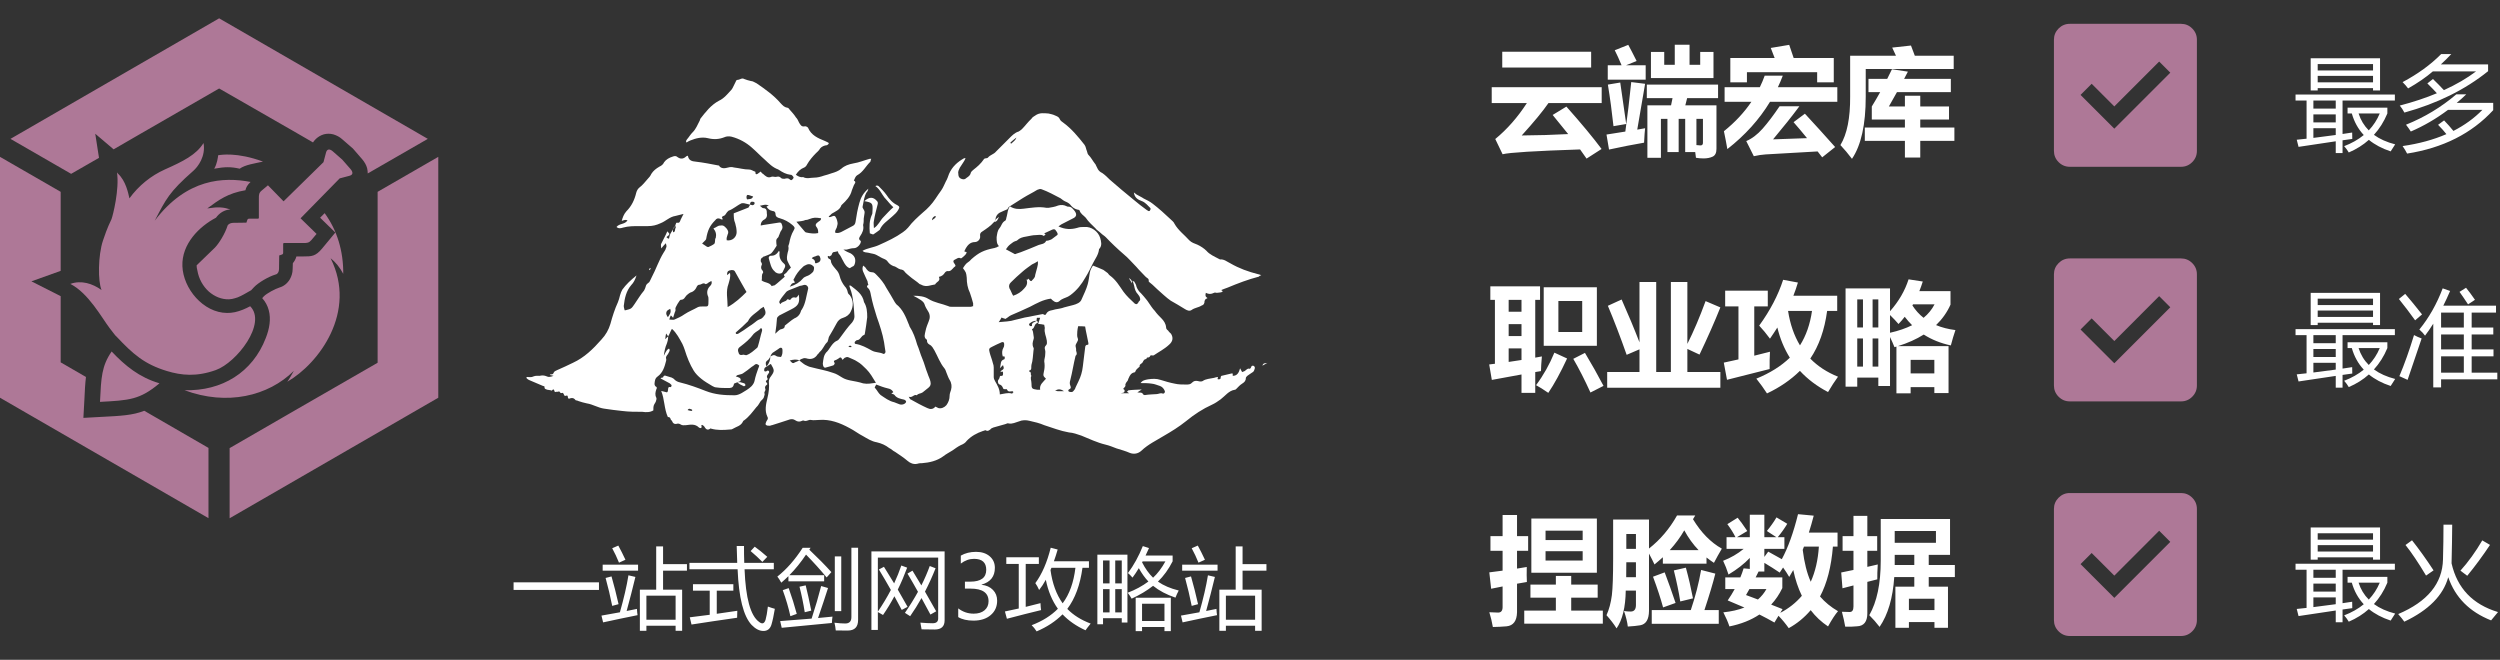 <svg width="341" height="90" viewBox="0 0 341 90" fill="none" xmlns="http://www.w3.org/2000/svg">
<rect x="0" y="0" width="341" height="90" fill="#333333" stroke="none"/>
<path fill-rule="evenodd" clip-rule="evenodd" d="M29.891 2.5L58.353 18.941L50.16 23.658C50.16 23.416 50.133 23.2 50.079 22.957C49.971 22.526 49.728 22.095 49.378 21.691L48.138 20.262L46.71 19.022C46.332 18.672 45.901 18.456 45.443 18.322C45.012 18.214 44.607 18.214 44.176 18.322C43.718 18.456 43.314 18.699 42.963 19.076C42.855 19.184 42.775 19.319 42.694 19.427L40.645 18.241L29.891 12.068L19.083 18.294L15.498 20.37L12.991 18.241L13.504 21.529L9.703 23.712L1.429 18.941L29.891 2.5ZM59.782 21.394V54.25L31.32 70.691V61.123L40.699 55.706L51.507 49.479V37V26.165L59.782 21.394ZM28.462 70.691L0 54.25V21.394L8.275 26.165V36.946L4.286 38.375L8.275 40.396V49.425L11.725 51.42C11.617 52.309 11.563 53.307 11.509 54.547L11.374 56.999L13.827 56.864C16.468 56.73 18.113 56.649 19.676 56.029L28.436 61.096V70.691H28.462Z" fill="#AE7897"/>
<path fill-rule="evenodd" clip-rule="evenodd" d="M32.694 23.011C33.422 22.472 34.797 22.284 35.875 22.041C32.29 20.72 30.08 21.125 29.757 21.178C29.73 21.421 29.622 22.337 29.218 23.011C30.673 22.742 31.535 22.742 32.694 23.011ZM15.957 23.523C16.307 25.788 15.391 29.453 15.202 29.911C15.013 30.369 14.717 30.801 14.043 32.822C13.369 34.844 13.342 38.401 13.854 39.56C12.614 38.671 11.078 38.186 9.596 38.725C12.075 39.992 13.854 43.307 14.959 44.763C16.064 46.191 15.552 45.544 15.903 45.922C18.14 48.293 19.676 49.668 22.776 50.611C24.743 51.204 26.792 51.42 29.433 50.477C32.29 49.452 36.441 44.089 34.123 41.771C33.476 42.121 32.775 42.418 32.048 42.579C31.697 42.66 31.32 42.687 30.97 42.687C27.708 42.66 24.986 39.345 24.878 36.299C24.77 33.254 27.196 30.882 29.46 29.696C29.676 29.399 29.945 29.13 30.296 28.914C30.619 28.725 30.997 28.591 31.428 28.564C30.457 28.267 29.811 28.186 28.274 28.429C29.837 27.27 31.077 26.354 33.476 25.949C33.557 25.572 33.746 25.221 34.177 24.817C30.511 24.116 25.471 24.332 21.105 30.1C22.641 27.162 23.045 26.219 26.36 23.308C26.98 22.769 28.085 21.34 27.762 19.507C26.765 21.125 24.959 22.014 22.479 23.119C20.619 23.955 18.922 25.302 17.655 27.054C17.493 26.354 17.169 24.682 16.091 23.685L15.957 23.523ZM13.639 54.816C13.8 51.501 13.854 49.938 15.229 47.943C17.062 49.884 19.002 51.474 21.752 52.282C19.056 54.547 17.601 54.6 13.639 54.816ZM26.819 36.191L29.298 33.793C29.864 33.227 30.7 31.852 31.023 30.828C31.077 30.612 31.374 30.423 31.751 30.396L33.611 30.369L33.719 30.046C33.773 29.857 33.853 29.83 34.015 29.83H35.201C35.255 29.83 35.309 29.776 35.309 29.723V27.081C35.309 26.569 35.309 26.3 35.713 25.976L36.549 25.275L38.678 27.459L44.123 22.122L44.473 20.801C44.608 20.289 44.985 20.289 45.389 20.639L46.683 21.771L47.815 23.065C48.166 23.47 48.193 23.847 47.654 23.982L46.333 24.332L40.996 29.776L43.179 31.906L42.478 32.741C42.128 33.146 41.886 33.146 41.373 33.146H38.732C38.678 33.146 38.624 33.2 38.624 33.254V34.439C38.624 34.601 38.597 34.682 38.409 34.736L38.085 34.844L38.058 36.703C38.058 37.081 37.87 37.377 37.627 37.431C36.603 37.728 35.228 38.563 34.662 39.156L34.258 39.587L33.261 40.154C32.964 40.315 32.694 40.45 32.425 40.558C32.182 40.639 31.94 40.719 31.67 40.773C31.509 40.8 31.347 40.827 31.239 40.827C30.215 40.854 29.271 40.45 28.49 39.776C27.681 39.048 27.115 38.024 26.927 36.919C26.846 36.623 26.819 36.407 26.819 36.191ZM25.175 53.226C30.943 55.382 36.603 54.034 40.08 50.584C39.81 51.069 39.514 51.609 39.19 52.067C43.503 49.587 48.759 42.525 45.093 35.221C45.767 35.76 46.333 36.434 46.818 37.35C46.845 34.251 45.982 31.394 44.284 29.076L43.664 29.696L45.74 31.717L43.934 33.9C43.044 34.978 42.478 34.978 41.4 34.978H40.43C40.349 35.302 40.16 35.652 39.945 35.895L39.918 36.703C39.918 37.216 39.756 37.701 39.541 38.078C39.217 38.644 38.705 39.048 38.139 39.21C37.546 39.399 36.414 39.992 35.983 40.423L35.767 40.666C36.198 41.151 36.495 41.69 36.657 42.31C36.98 43.496 36.764 44.816 36.252 46.11C34.447 50.8 30.269 53.361 25.175 53.226Z" fill="#AE7897"/>
<path d="M109.026 49.166C109.304 49.364 109.541 49.601 109.818 49.76C110.095 49.878 110.333 50.037 110.61 50.076C111.639 50.353 112.668 50.512 113.657 50.868C114.093 50.987 114.488 51.264 114.884 51.501C115.201 51.699 115.597 51.818 115.992 51.897C116.586 52.016 117.14 52.095 117.734 52.293C118.328 52.411 118.842 52.293 119.475 52.214C119.04 51.501 118.684 50.868 118.169 50.353C117.774 49.958 117.378 49.562 116.942 49.324C116.547 49.047 116.111 48.928 115.715 48.731C115.517 48.651 115.399 48.731 115.201 48.81C115.122 48.889 115.003 49.008 114.924 49.087C114.805 48.889 114.726 48.651 114.488 48.81C114.37 48.928 114.172 49.008 114.053 49.087C113.736 49.166 113.657 49.285 113.855 49.522C113.855 49.601 113.776 49.799 113.657 49.839C113.341 49.958 112.945 50.037 112.549 50.156C112.47 50.156 112.351 50.076 112.351 50.037C112.272 49.918 112.232 49.72 112.232 49.601C112.312 49.008 112.312 48.374 112.866 47.9C112.984 47.781 113.064 47.622 113.182 47.464C113.459 47.068 113.697 46.672 114.172 46.475C114.37 46.395 114.488 46.197 114.607 46.039C115.122 45.327 115.636 44.614 116.23 43.981C116.428 43.704 116.547 43.467 116.547 43.15C116.467 42.042 116.428 40.894 116.111 39.786C116.032 39.509 115.913 39.271 115.834 38.955C115.913 38.955 115.953 38.955 116.032 38.955C116.824 39.588 117.655 40.102 117.853 41.211C118.248 41.844 118.288 42.556 118.288 43.269C118.209 43.981 118.09 44.773 117.971 45.485C117.971 45.564 117.892 45.683 117.892 45.683C117.457 45.762 117.378 46.395 116.903 46.395C116.824 46.395 116.705 46.514 116.626 46.593C116.547 46.672 116.547 46.91 116.705 46.91C117.496 47.029 118.209 47.425 118.921 47.82C119.436 48.097 119.95 48.018 120.465 48.256C120.584 48.335 120.782 48.176 120.782 47.979C120.702 47.543 120.663 47.147 120.584 46.672C120.386 45.525 119.99 44.337 119.594 43.229C119.278 42.24 119 41.29 118.803 40.3C118.723 39.904 118.684 39.509 118.367 39.271C118.248 39.152 118.169 38.955 118.446 38.875C118.367 38.677 118.367 38.559 118.328 38.361C118.13 37.925 117.932 37.53 117.734 37.055C117.615 36.778 117.615 36.54 117.734 36.224C117.853 36.342 118.011 36.421 118.051 36.501C118.248 36.817 118.486 37.134 118.961 37.134C119.238 37.134 119.396 37.332 119.594 37.53C120.109 38.044 120.584 38.638 120.9 39.271C121.296 39.904 121.692 40.577 122.048 41.211C122.127 41.29 122.167 41.408 122.246 41.488C123.156 42.2 123.552 43.229 123.948 44.219C124.027 44.337 124.027 44.496 124.067 44.535C124.581 45.327 124.858 46.158 125.096 46.989C125.373 47.622 125.531 48.295 125.808 48.928C126.085 49.562 126.244 50.274 126.521 50.947C126.639 51.343 126.837 51.66 126.916 52.055C126.996 52.451 126.916 52.649 126.639 52.886C126.362 53.084 126.125 53.322 125.848 53.52C125.571 53.718 125.254 53.639 125.056 53.916C124.66 53.718 124.462 54.311 123.948 54.113C124.067 54.311 124.146 54.509 124.265 54.509C124.977 54.905 125.689 55.301 126.481 55.657C126.877 55.855 127.273 55.855 127.589 55.459C127.708 55.538 127.866 55.578 127.985 55.657C128.381 55.776 128.816 55.578 129.093 55.261C129.37 54.865 129.529 54.47 129.529 53.955C129.529 53.678 129.647 53.441 129.726 53.163C129.845 52.728 129.806 52.253 129.529 51.818C129.331 51.501 129.252 51.184 129.093 50.828C129.014 50.63 128.974 50.432 128.816 50.235C128.222 49.522 127.906 48.612 127.47 47.82C127.273 47.504 127.154 47.187 126.758 46.989C126.56 46.87 126.441 46.712 126.441 46.475C126.441 46.395 126.441 46.356 126.441 46.356C125.927 46.039 126.164 45.564 126.244 45.129C126.323 44.694 126.521 44.219 126.679 43.823C126.877 43.387 126.877 42.912 126.6 42.477C126.402 42.16 126.204 41.844 126.085 41.448C125.887 41.013 125.452 40.854 125.096 40.617C124.977 40.538 124.819 40.498 124.581 40.34C125.373 40.34 126.085 40.419 126.639 40.775C127.47 41.29 128.46 41.408 129.37 41.765C129.489 41.844 129.647 41.844 129.766 41.844C130.676 41.844 131.508 41.844 132.418 41.844C132.537 41.844 132.616 41.765 132.735 41.765C132.735 41.646 132.735 41.488 132.735 41.369C132.616 40.934 132.457 40.379 132.299 39.944C131.983 39.311 131.864 38.598 131.864 37.886C131.785 37.173 131.785 37.173 131.349 36.58C131.547 36.263 131.745 35.947 132.062 35.749C132.26 35.63 132.378 35.471 132.497 35.353C133.526 34.442 134.199 34.126 135.545 33.849C135.663 33.849 135.743 33.77 135.861 33.77C135.98 33.69 136.138 33.651 136.257 33.572C135.94 33.255 135.94 32.859 135.94 32.345C136.02 31.909 136.02 31.514 136.336 31.118C136.613 30.801 136.653 30.326 137.128 30.089C137.247 30.01 137.247 29.693 137.326 29.495C137.444 29.06 137.444 28.506 137.761 28.149C138.355 28.545 138.988 28.545 139.621 28.466C140.65 28.347 141.679 28.149 142.748 28.347C142.827 28.347 142.946 28.347 143.025 28.347C143.461 28.268 143.856 28.229 144.331 28.031C144.727 27.912 145.123 27.951 145.44 28.11C145.558 28.189 145.637 28.189 145.756 28.189C146.152 28.189 146.35 28.506 146.587 28.783C146.904 29.218 146.864 29.574 146.31 29.812C145.796 30.089 145.281 30.326 144.767 30.603C144.648 30.682 144.49 30.801 144.371 30.88C145.281 31.316 146.112 31.316 146.944 31.078C147.26 30.959 147.577 30.959 147.933 30.959C148.843 30.88 149.793 31.553 150.07 32.464C150.189 32.899 150.347 33.453 149.991 33.888L149.912 33.968C149.833 34.759 149.397 35.274 149.081 35.907C148.764 36.54 148.448 37.213 148.052 37.846C147.537 38.757 146.904 39.588 145.994 40.261C145.875 40.34 145.796 40.379 145.677 40.459C145.281 40.656 144.846 40.736 144.529 41.052C144.213 41.329 143.896 41.25 143.54 40.934C143.461 40.854 143.421 40.815 143.342 40.736C142.313 40.854 141.402 41.369 140.492 41.844C139.661 42.24 138.751 42.635 137.919 42.992C137.642 43.11 137.484 43.308 137.128 43.506C137.009 43.427 136.811 43.427 136.613 43.308C136.495 43.506 136.415 43.704 136.218 43.941C137.009 43.862 137.761 43.862 138.474 43.625C138.909 43.506 139.384 43.427 139.78 43.308C140.571 43.19 141.284 42.992 142.036 42.873C142.115 42.873 142.313 42.794 142.313 42.873C142.511 42.992 142.629 42.992 142.709 42.794C142.986 42.279 143.54 42.358 143.936 42.2C144.331 42.121 144.767 42.081 145.162 41.923C145.558 41.804 145.994 41.725 146.389 41.606C146.825 41.488 147.379 41.29 147.537 40.815C147.854 40.102 148.171 39.469 148.368 38.757C148.487 38.321 148.566 37.727 148.645 37.213C148.725 36.817 148.843 36.58 149.081 36.224C149.595 36.421 150.07 36.619 150.506 36.817C150.704 36.936 150.901 37.134 151.099 37.253C151.179 37.332 151.218 37.45 151.376 37.569C152.208 38.163 152.683 38.994 153.237 39.786C153.672 40.379 154.226 40.894 154.78 41.408C154.978 41.527 155.097 41.527 155.216 41.329C155.295 41.25 155.295 41.211 155.334 41.131C155.611 40.934 155.532 40.696 155.414 40.419C155.334 40.34 155.295 40.221 155.216 40.142C154.899 39.825 154.78 39.429 154.701 38.994C154.622 38.717 154.582 38.48 154.424 38.282C154.503 38.361 154.622 38.361 154.701 38.4C154.82 38.598 154.978 38.836 155.018 39.113C155.136 39.429 155.334 39.746 155.651 40.023C155.928 40.3 156.086 40.538 156.363 40.854C156.482 40.973 156.561 41.131 156.68 41.29C156.957 41.685 157.195 42.081 157.511 42.398C157.788 42.794 158.105 43.11 158.422 43.427C158.738 43.744 159.015 44.139 159.055 44.654C159.055 44.852 159.174 44.971 159.332 45.089C159.451 45.287 159.609 45.406 159.728 45.525C160.044 46.039 160.005 46.554 159.451 47.029C158.817 47.622 158.026 48.018 157.393 48.454C157.195 48.572 156.957 48.335 156.878 48.572C156.799 48.77 156.601 48.77 156.443 48.77C156.443 49.047 156.047 48.968 156.007 49.166C155.928 49.245 155.928 49.285 155.888 49.364C155.77 49.641 155.374 49.641 155.453 49.997C155.255 50.195 155.057 50.314 154.939 50.512C154.859 50.63 154.859 50.789 154.741 50.789C154.305 50.868 154.107 51.184 153.949 51.58C153.87 51.699 153.87 51.857 153.83 51.897C153.712 52.095 153.435 52.293 153.514 52.609C153.514 52.728 153.316 52.886 153.197 53.045C153.276 53.124 153.395 53.163 153.395 53.243C153.395 53.322 153.395 53.441 153.316 53.52C153.197 53.599 152.999 53.599 152.88 53.639C153.197 53.639 153.593 53.639 153.989 53.639C153.91 53.559 153.87 53.52 153.712 53.441C153.791 53.361 153.83 53.322 153.91 53.243C154.503 53.163 155.018 53.163 155.73 53.124C155.453 53.322 155.334 53.401 155.136 53.52C155.453 53.599 155.77 53.441 155.928 53.797C156.007 53.876 156.205 53.916 156.245 53.876C156.759 53.797 157.234 53.797 157.749 53.757C158.026 53.757 158.263 53.559 158.58 53.678C158.778 53.757 158.976 53.48 158.857 53.282C158.738 53.005 158.54 52.768 158.224 52.649C157.828 52.53 157.511 52.372 157.115 52.332C156.601 52.253 156.086 52.253 155.572 52.253C155.849 51.857 156.205 51.818 156.601 51.739C157.195 51.66 157.709 51.62 158.303 51.818C158.936 52.016 159.609 52.214 160.242 52.332C160.757 52.451 161.271 52.451 161.786 52.451C162.102 52.451 162.38 52.451 162.617 52.174C162.815 51.976 163.052 51.897 163.409 51.976C163.606 52.055 163.923 52.055 164.042 51.976C164.477 51.66 165.071 51.66 165.585 51.541C165.783 51.462 165.902 51.462 166.1 51.422C166.219 51.541 165.902 51.739 166.219 51.739C166.337 51.739 166.535 51.739 166.496 51.462C166.496 51.382 166.575 51.264 166.615 51.264C167.05 51.145 167.525 51.066 167.96 50.947C168.277 50.868 168.079 51.145 168.158 51.264C168.752 51.264 168.989 50.828 169.148 50.235C169.266 50.512 169.345 50.551 169.425 50.749C169.623 50.67 169.82 50.63 169.939 50.472C170.058 50.393 170.216 50.274 170.256 50.274C170.533 50.353 170.572 50.274 170.691 49.997C170.691 49.918 170.81 49.878 170.889 49.878C171.087 49.878 171.166 50.076 171.166 50.195C171.087 50.472 171.047 50.71 170.77 50.828C170.572 50.947 170.375 51.105 170.137 51.264C170.058 51.343 169.939 51.462 169.939 51.541C169.939 51.937 169.741 52.134 169.425 52.332C169.108 52.53 168.91 52.768 168.633 53.045C168.554 53.124 168.514 53.163 168.435 53.163C167.604 53.282 167.129 53.995 166.496 54.47C166.1 54.747 165.783 54.984 165.348 55.182C164.042 55.776 162.894 56.528 161.786 57.438C160.796 58.23 159.767 58.863 158.738 59.457C157.709 60.09 156.601 60.604 155.691 61.475C155.255 61.871 154.701 61.99 154.147 61.792C153.514 61.515 152.92 61.356 152.287 61.159C151.772 60.961 151.297 60.763 150.783 60.644C149.635 60.367 148.566 59.852 147.498 59.417C146.904 59.219 146.389 59.021 145.796 58.982C144.648 58.784 143.54 58.348 142.431 57.992C141.798 57.715 141.125 57.557 140.413 57.398C139.978 57.28 139.423 57.28 138.988 57.478C138.553 57.596 138.078 57.873 137.563 57.755C137.444 57.676 137.247 57.834 137.049 57.873C136.534 57.992 136.02 58.19 135.505 58.309C135.307 58.388 135.188 58.428 135.07 58.586C134.872 58.705 134.753 58.863 134.476 58.705C134.397 58.626 134.199 58.784 134.08 58.784C133.249 59.061 132.457 59.496 131.864 60.13C131.666 60.407 131.428 60.565 131.033 60.723C130.637 60.921 130.32 61.159 129.924 61.436C129.489 61.713 129.014 61.95 128.618 62.267C127.787 62.861 126.798 63.098 125.769 63.177C125.571 63.177 125.373 63.177 125.135 63.256C124.621 63.375 124.146 63.177 123.79 62.861C123.275 62.425 122.681 62.029 122.088 61.633C121.811 61.515 121.573 61.238 121.296 61.119C120.782 60.723 120.267 60.486 119.594 60.327C118.882 60.209 118.288 59.813 117.734 59.496C117.101 59.18 116.507 58.705 115.874 58.388C114.568 57.676 113.222 57.161 111.718 57.28C111.322 57.28 111.005 57.359 110.61 57.28C110.293 57.201 109.976 57.557 109.62 57.359C109.541 57.359 109.501 57.359 109.501 57.359C109.106 57.557 108.789 57.557 108.393 57.28C108.195 57.161 107.997 57.161 107.76 57.201C106.968 57.478 106.137 57.715 105.306 57.992C105.187 57.992 105.108 58.071 104.989 58.071C104.791 58.071 104.594 58.071 104.475 57.953C104.356 57.834 104.475 57.636 104.554 57.438C104.673 57.24 104.831 57.121 104.673 56.844C104.277 56.013 104.475 55.142 104.673 54.311C104.871 53.52 104.95 52.807 104.871 52.055C104.871 51.778 104.989 51.541 105.148 51.343C105.662 50.63 105.662 50.512 105.148 49.641C104.871 49.76 104.712 49.958 104.435 50.076C104.237 50.195 104.237 50.353 104.237 50.512C104.237 50.71 104.435 50.71 104.633 50.591C104.712 50.512 104.752 50.512 104.831 50.591C104.91 50.591 104.91 50.71 104.91 50.789C104.91 50.868 104.831 50.907 104.791 50.987C104.673 51.184 104.514 51.303 104.673 51.58C104.752 51.66 104.673 51.857 104.594 51.857C104.198 52.055 104.871 52.293 104.594 52.491C104.396 52.609 104.277 52.807 104.396 53.084C104.475 53.282 104.198 53.401 104.277 53.678C104.356 53.797 104.198 54.074 104.158 54.272C104.039 54.47 103.881 54.588 103.762 54.707C103.564 54.984 103.446 55.301 103.169 55.538C102.654 56.172 102.179 56.844 101.467 57.359C101.388 57.359 101.388 57.438 101.348 57.478C101.071 58.111 100.438 58.19 99.923 58.507C99.805 58.586 99.646 58.586 99.527 58.586C98.696 58.665 97.826 58.705 96.994 58.467C96.915 58.467 96.876 58.388 96.876 58.467C96.44 58.784 96.242 58.467 96.044 58.151C95.965 58.071 95.926 58.032 95.767 57.953L95.649 58.032C95.847 58.467 95.451 58.428 95.332 58.309C94.817 57.794 94.184 57.913 93.591 57.992C93.313 57.992 93.076 58.071 92.799 57.873C92.68 57.794 92.482 57.755 92.364 57.794C91.968 57.913 91.77 57.715 91.651 57.398C91.651 57.319 91.532 57.319 91.532 57.319C91.414 56.924 91.335 56.884 91.097 56.884C90.582 55.776 90.662 54.47 90.187 53.322C90.503 53.401 90.701 53.441 90.978 53.52C91.057 53.441 91.097 53.401 91.097 53.322C91.176 53.045 91.018 52.689 91.532 52.807C91.532 52.728 91.612 52.609 91.612 52.53C91.493 52.411 91.335 52.253 91.216 52.214C90.82 52.016 90.503 51.818 90.108 51.62C90.187 51.422 90.503 51.62 90.503 51.303C90.503 51.303 90.622 51.224 90.701 51.224C91.018 51.303 91.295 51.422 91.612 51.501C91.73 51.58 91.889 51.62 92.007 51.778C92.205 51.976 92.443 52.095 92.799 52.174C93.947 52.451 95.134 52.886 96.242 53.322C97.548 53.836 98.815 53.916 100.2 53.916C100.517 53.916 100.834 53.797 101.19 53.599C101.625 53.322 102.1 53.084 102.496 52.689C102.694 52.491 102.892 52.174 102.931 51.897C103.05 51.303 103.248 50.749 103.446 50.195C103.525 50.076 103.525 49.918 103.564 49.878C103.367 49.681 103.169 49.562 102.931 49.76C102.812 49.878 102.654 49.958 102.535 50.037C102.14 50.353 101.744 50.67 101.308 50.947C101.111 51.066 100.873 51.066 100.675 51.145C100.596 51.145 100.477 51.224 100.359 51.343C100.754 51.462 101.15 51.541 100.992 51.976C100.715 52.095 100.477 52.174 100.2 52.293C100.121 52.293 100.082 52.411 100.082 52.491C99.963 52.926 99.646 52.926 99.29 52.926C98.775 52.926 98.261 52.926 97.746 52.847C97.548 52.847 97.35 52.768 97.153 52.649C96.638 52.332 96.124 52.055 95.649 51.66C95.253 51.343 94.857 50.947 94.62 50.551C94.105 49.72 93.709 48.731 93.393 47.702C93.313 47.425 93.195 47.187 93.076 46.91C92.68 46.197 92.284 45.406 91.651 44.852C91.453 45.169 91.335 45.564 91.137 45.881C91.057 45.802 91.018 45.683 90.859 45.485C90.78 45.762 90.78 45.92 90.741 46.277C90.939 46.079 91.018 45.96 91.137 45.881C91.137 46.277 91.057 46.593 90.939 46.91C90.741 47.345 90.622 47.899 90.543 48.533C90.939 47.741 90.978 47.702 91.255 47.543C91.453 47.82 91.255 47.979 91.176 48.176C91.097 48.374 90.899 48.493 90.859 48.691C90.78 48.81 90.939 49.008 90.859 49.206C90.662 49.997 90.424 50.828 89.712 51.343C89.316 51.62 89.316 51.976 89.276 52.372C89.276 52.491 89.356 52.649 89.395 52.689C89.672 52.807 89.593 53.005 89.514 53.124C89.395 53.52 89.316 53.836 89.514 54.232C89.593 54.351 89.514 54.628 89.435 54.826C89.118 55.34 89.118 55.34 89.118 55.974C88.683 56.251 88.129 56.251 87.614 56.172C86.704 56.172 85.754 56.172 84.843 56.053C84.012 55.974 83.221 55.855 82.389 55.736C81.558 55.617 80.846 55.142 80.054 55.024C79.659 54.945 79.263 54.826 78.906 54.707C78.788 54.628 78.59 54.628 78.511 54.588C78.234 54.193 77.917 54.272 77.6 54.391C77.323 54.311 77.6 53.797 77.165 53.995C77.086 53.995 76.967 53.995 76.967 53.916C76.888 53.797 76.848 53.52 76.65 53.599C76.373 53.718 76.373 53.322 76.215 53.401C76.017 53.48 75.898 53.401 75.701 53.48C75.582 53.401 75.621 52.847 75.265 53.282C75.067 53.203 74.869 53.203 74.671 53.163C74.474 53.084 74.236 53.084 74.276 52.768C74.276 52.689 74.157 52.649 74.078 52.649C73.445 52.372 72.851 52.134 72.218 51.857C72.02 51.778 71.901 51.66 71.782 51.541C71.861 51.462 71.861 51.422 71.861 51.422C72.178 51.422 72.495 51.501 72.772 51.343C73.049 51.224 73.365 51.264 73.603 51.264C73.919 51.184 74.236 51.184 74.592 51.343C74.79 51.462 75.107 51.422 75.503 51.264C75.226 51.184 75.107 51.184 74.988 51.145L75.067 51.066C75.265 51.066 75.463 51.066 75.503 50.868C75.621 50.591 75.819 50.591 76.017 50.472C76.73 50.156 77.442 49.839 78.154 49.483C79.698 48.77 80.885 47.622 82.033 46.316C82.627 45.683 83.023 44.971 83.26 44.179C83.537 43.15 83.854 42.16 84.289 41.211C84.408 40.934 84.487 40.617 84.566 40.3C84.645 40.023 84.764 39.706 84.883 39.509C85.397 38.796 86.031 38.203 86.822 37.569C86.624 38.163 86.427 38.559 86.11 38.875C85.397 39.706 85.2 40.696 85.081 41.725C85.081 41.923 85.16 42.121 85.2 42.319C85.279 42.319 85.279 42.319 85.318 42.319C86.11 42.121 86.11 42.121 86.545 41.488C86.981 40.854 87.376 40.181 87.852 39.627C87.97 39.429 88.049 39.192 88.129 38.915C88.208 38.717 88.445 38.598 88.564 38.48C88.683 38.282 88.762 38.084 88.88 37.846C89.474 36.738 89.87 35.511 90.503 34.482C90.622 34.284 90.78 34.086 90.82 33.888C90.939 33.611 90.939 33.611 90.82 33.176C90.622 33.374 90.424 33.611 90.187 33.888C90.187 33.611 90.108 33.374 90.187 33.255C90.464 32.661 90.78 32.147 91.018 31.553C91.414 31.949 91.414 31.949 90.899 32.345C91.176 32.622 91.295 32.622 91.295 32.345C91.414 31.632 92.007 31.197 92.205 30.485C92.205 30.405 92.324 30.366 92.324 30.366C92.72 30.485 92.759 30.168 92.838 29.97C92.957 29.772 93.036 29.535 93.234 29.178C92.799 29.297 92.443 29.376 92.126 29.455C91.335 29.574 90.82 30.168 90.108 30.445C89.514 30.722 88.999 30.841 88.366 30.841C87.97 30.841 87.574 30.841 87.218 30.841C86.427 30.841 85.714 30.841 85.002 31.039C84.725 31.118 84.408 31.236 84.091 30.959C84.487 30.445 85.239 30.643 85.595 30.049C85.279 29.97 85.279 29.97 84.804 30.128C84.923 29.693 85.081 29.218 85.437 28.822C86.15 28.11 86.545 27.279 86.783 26.289C86.862 26.012 86.981 25.775 87.218 25.577C87.654 25.26 88.01 24.785 88.326 24.429C88.524 24.231 88.722 23.994 88.841 23.716C89.118 23.281 89.474 23.004 89.949 22.727C90.226 22.608 90.464 22.41 90.582 22.133C90.859 21.738 91.295 21.5 91.809 21.342C92.007 21.262 92.245 21.262 92.403 21.421C92.838 21.738 93.234 21.698 93.63 21.302C93.63 21.302 93.749 21.302 93.828 21.223C93.907 21.856 94.343 22.015 94.936 22.054C95.965 22.173 96.955 22.371 97.984 22.569C98.063 22.569 98.103 22.569 98.103 22.648C98.419 23.044 98.894 22.964 99.329 22.846C99.607 22.767 99.844 22.767 100.121 22.846C100.834 22.925 101.467 23.123 102.179 23.123C102.496 23.123 102.694 23.321 102.971 23.4C103.05 23.4 103.05 23.518 103.05 23.598C103.05 23.796 103.169 23.796 103.327 23.716C103.446 23.637 103.604 23.518 103.762 23.4C103.842 23.518 103.96 23.677 104.079 23.716C104.396 23.994 104.712 24.35 105.227 24.112C105.425 24.033 105.741 24.191 105.939 24.112C106.216 24.033 106.375 24.112 106.573 24.31C106.691 24.389 106.889 24.389 107.008 24.389C107.285 24.31 107.522 24.27 107.72 24.468C107.918 24.666 108.037 24.548 108.156 24.389C108.354 24.191 108.156 24.073 108.077 23.954C107.997 23.875 107.958 23.835 107.799 23.835C107.206 23.756 106.77 23.518 106.295 23.202C106.216 23.202 106.216 23.123 106.177 23.123C105.385 22.846 104.871 22.292 104.317 21.777C103.723 21.262 103.169 20.669 102.575 20.154C101.783 19.442 100.834 18.927 99.805 18.65C99.488 18.571 99.092 18.571 98.775 18.729C98.063 19.006 97.35 19.046 96.559 18.848C95.728 18.65 94.936 18.848 94.145 19.165C93.947 19.244 93.749 19.363 93.63 19.442C93.511 19.244 93.63 19.125 93.709 19.006C93.986 18.69 94.145 18.373 94.501 18.017C94.936 17.582 95.134 17.027 95.411 16.513C95.49 16.394 95.49 16.236 95.53 16.196C96.242 15.286 96.955 14.336 98.063 13.742C98.775 13.426 99.29 12.753 99.805 12.199C100.002 11.922 100.121 11.566 100.319 11.209C100.398 11.091 100.398 10.893 100.596 10.893C100.913 10.893 101.19 10.576 101.506 10.774C101.783 10.893 102.1 10.972 102.417 11.051C102.694 11.051 102.931 11.249 103.208 11.368C104.356 12.159 105.543 12.99 106.493 14.099C106.77 14.376 106.929 14.613 107.404 14.692C107.522 14.692 107.681 14.89 107.72 14.969C107.997 15.286 108.314 15.603 108.552 15.998C108.749 16.196 108.868 16.434 108.987 16.711C109.185 17.027 109.304 17.344 109.818 17.225C109.937 17.225 110.135 17.305 110.214 17.423C110.649 18.452 111.56 18.848 112.549 19.244C112.668 19.323 112.866 19.363 113.064 19.521C112.945 19.798 112.747 19.838 112.549 19.838C112.153 19.956 111.916 20.115 111.718 20.471C111.639 20.59 111.441 20.748 111.322 20.867C110.887 21.302 110.412 21.856 110.095 22.41C110.016 22.608 109.818 22.806 109.699 22.846C109.185 23.044 108.868 23.36 108.552 23.835C108.829 24.033 109.145 24.231 109.541 24.152C110.056 24.429 110.53 24.231 111.045 24.231C111.48 24.231 111.955 24.112 112.391 23.954C112.707 23.875 113.103 23.756 113.42 23.637C113.855 23.518 114.409 23.321 114.765 23.004C115.201 22.608 115.755 22.41 116.388 22.292C117.18 22.173 117.892 21.856 118.644 21.658C118.723 21.658 118.763 21.658 118.842 21.658C118.763 21.777 118.763 21.975 118.723 22.054C118.09 22.648 117.734 23.479 116.903 23.914C116.705 24.033 116.586 24.35 116.467 24.627C116.863 24.825 116.547 25.062 116.467 25.26C116.388 25.537 116.269 25.695 116.19 25.973C115.992 26.804 115.399 27.397 114.845 27.912L114.765 27.991C114.568 28.624 113.974 28.822 113.459 29.139C113.341 29.258 113.182 29.416 113.024 29.535C113.103 29.614 113.143 29.614 113.143 29.614C113.42 29.614 113.736 29.297 113.934 29.535C114.132 29.812 114.211 30.128 114.251 30.445C114.251 30.643 114.172 30.841 114.132 31.039C114.013 31.316 113.855 31.474 113.934 31.751C114.251 31.83 114.528 31.751 114.765 31.632C115.28 31.355 115.755 31.118 116.269 30.841C116.547 30.722 116.665 30.524 116.705 30.207C116.824 29.376 116.982 28.506 117.219 27.674C117.417 26.962 117.734 26.329 118.446 25.735C118.367 26.012 118.328 26.131 118.248 26.17C117.853 26.764 117.813 27.477 117.655 28.189C117.655 28.268 117.655 28.308 117.655 28.308C117.774 28.585 117.971 28.743 117.932 29.02C117.892 29.297 117.853 29.535 117.813 29.812C117.813 30.089 117.813 30.405 117.734 30.643C117.734 30.722 117.734 30.762 117.734 30.762C117.853 31.276 117.615 31.791 117.338 32.186C117.219 32.384 117.061 32.582 117.338 32.82C117.417 32.82 117.417 32.899 117.417 32.938C117.417 33.334 116.903 33.849 116.507 33.849C116.111 33.849 115.795 33.968 115.478 34.047C115.399 34.047 115.28 34.047 115.043 34.047C115.438 34.324 115.755 34.442 116.032 34.561C116.547 34.878 116.744 35.274 116.626 35.867C116.547 36.144 116.507 36.303 116.23 36.382C116.111 36.461 116.032 36.501 115.913 36.58C115.478 36.461 115.201 35.986 115.003 35.59C114.805 35.274 114.686 34.878 114.409 34.601C114.33 34.522 114.33 34.403 114.291 34.284C114.093 34.284 113.974 34.363 113.855 34.363C113.657 34.363 113.539 34.442 113.459 34.68C113.459 34.799 113.341 34.878 113.182 34.957C113.103 35.036 112.905 34.759 112.905 35.036C112.905 35.115 113.024 35.313 113.103 35.313C113.42 35.432 113.301 35.63 113.38 35.828C113.499 36.144 113.776 36.461 114.013 36.738C114.291 37.015 114.449 37.332 114.528 37.648C114.647 38.163 114.924 38.677 115.24 39.073C115.438 39.271 115.557 39.509 115.636 39.865C115.636 39.984 115.755 40.142 115.913 40.261C116.428 40.973 116.428 41.765 116.032 42.517C115.834 42.952 115.399 43.229 115.003 43.348C114.568 43.467 114.291 43.744 114.093 44.139C113.776 44.733 113.459 45.287 113.103 45.881C113.024 46 113.024 46.158 112.984 46.277C112.905 46.475 112.905 46.672 112.786 46.712C112.391 47.108 112.272 47.622 111.797 48.018C111.718 48.097 111.678 48.216 111.52 48.335C111.203 48.849 110.728 49.047 110.174 48.928C109.976 48.849 109.858 48.849 109.66 48.849C109.106 49.008 109.026 49.166 109.026 49.166C108.631 48.968 108.235 49.047 107.72 49.166C107.839 49.285 107.918 49.364 107.997 49.443C108.077 49.522 108.116 49.522 108.195 49.522C108.274 49.522 108.314 49.522 108.393 49.443C108.591 49.364 108.789 49.285 109.026 49.166ZM105.069 48.651C105.346 48.454 105.583 48.335 105.9 48.572C106.098 48.691 106.335 48.651 106.533 48.691C106.731 48.374 106.731 48.097 106.731 47.86C106.731 47.662 106.731 47.464 106.533 47.425C106.414 47.425 106.256 47.504 106.137 47.622C105.939 47.741 105.741 47.9 105.543 48.018C105.346 48.097 105.148 48.374 105.069 48.651C104.95 48.849 104.871 49.047 104.673 49.166C104.396 49.364 104.396 49.601 104.554 49.997C104.95 49.522 105.069 49.087 105.069 48.651ZM102.298 27.912C102.021 27.833 101.783 27.793 101.467 27.714C101.388 27.714 101.269 27.714 101.19 27.714C100.556 27.991 100.042 28.506 99.369 28.743C99.29 28.822 99.25 28.862 99.171 28.941C99.092 29.06 98.973 29.218 98.894 29.337C98.775 29.455 98.578 29.455 98.459 29.614C98.538 29.733 98.538 29.812 98.578 29.93C98.459 29.93 98.3 29.93 98.261 29.851C97.944 29.733 97.746 29.772 97.548 30.049C96.836 30.762 96.519 31.395 96.322 32.582C96.322 32.661 96.242 32.701 96.203 32.78C96.084 32.899 95.886 33.097 95.767 33.215C95.965 33.334 96.163 33.492 96.361 33.611C96.44 33.69 96.559 33.69 96.638 33.69C96.915 33.572 97.232 33.413 97.43 33.255C97.548 33.136 97.509 32.859 97.548 32.661C97.548 32.582 97.548 32.543 97.628 32.464C97.746 31.949 97.628 31.553 97.311 31.157C97.43 31.078 97.628 31.039 97.707 30.959C97.905 30.841 98.023 30.762 98.3 30.762C98.736 30.682 98.894 30.959 99.132 31.197C99.329 31.474 99.409 31.712 99.25 31.988C99.171 32.266 99.052 32.503 99.132 32.78C99.963 32.899 100.477 32.266 100.477 31.672C100.477 31.276 100.398 30.841 100.279 30.445C100.082 30.01 100.082 29.535 100.082 29.099C100.794 28.822 101.427 28.585 102.1 28.308C102.179 28.11 102.298 28.031 102.298 27.912C102.417 27.912 102.575 27.991 102.615 27.991C102.733 27.991 102.931 27.912 102.931 27.714C102.931 27.516 102.733 27.516 102.535 27.516C102.417 27.516 102.298 27.635 102.298 27.912ZM141.363 43.783C141.442 43.783 141.482 43.862 141.561 43.862C141.561 43.941 141.561 44.06 141.482 44.06C141.046 44.179 141.165 44.773 140.769 44.891C140.769 44.891 140.769 45.01 140.848 45.089C140.927 45.287 140.927 45.525 140.967 45.723C141.007 45.92 141.046 46.118 140.967 46.316C140.848 46.712 140.769 47.029 140.967 47.425C141.046 47.543 140.967 47.702 140.967 47.82C140.888 48.454 140.888 49.166 140.69 49.76C140.611 50.037 140.809 50.472 140.373 50.551V50.67C140.769 50.749 140.492 51.105 140.69 51.264C140.492 51.58 140.69 51.897 140.69 52.253C140.69 53.045 140.769 53.045 141.482 53.163C141.6 53.163 141.759 53.163 141.877 53.163C141.759 52.451 142.273 52.134 142.669 51.66C142.273 51.264 142.273 51.264 142.392 50.67C142.471 50.353 142.511 49.958 142.471 49.562C142.392 49.245 142.471 48.928 142.55 48.572C142.55 48.295 142.629 47.979 142.55 47.741C142.471 47.464 142.471 47.306 142.669 47.108C142.867 46.91 142.788 46.712 142.788 46.475C142.709 45.881 142.392 45.366 142.511 44.733C142.511 44.614 142.431 44.416 142.431 44.298C142.154 44.219 141.917 44.219 141.6 44.179C141.719 43.862 141.798 43.585 141.877 43.348C141.759 43.348 141.561 43.348 141.442 43.348C141.363 43.506 141.442 43.664 141.363 43.783C141.046 43.704 140.73 43.902 140.453 44.1C140.334 44.179 140.334 44.377 140.453 44.416C140.532 44.535 140.769 44.496 140.769 44.416C140.69 44.219 140.848 44.1 140.888 44.021C141.046 43.981 141.244 43.823 141.363 43.783ZM105.266 39.034C105.385 38.955 105.543 38.955 105.662 38.915C106.098 38.598 106.493 38.203 106.968 37.807L107.047 37.727C106.731 37.411 107.166 37.332 107.245 37.213C107.443 36.936 107.681 36.699 107.879 36.501C107.681 36.184 107.562 35.907 107.443 35.669C107.245 35.274 107.364 34.838 107.443 34.442C107.522 34.245 107.562 34.007 107.562 33.809C107.483 33.611 107.562 33.413 107.641 33.215C107.76 32.582 107.918 31.988 108.274 31.395C108.472 31.078 108.393 30.959 108.077 30.682C107.562 30.247 107.047 29.97 106.375 29.772C106.058 29.693 105.781 29.574 105.781 29.178C105.781 28.901 105.583 28.783 105.385 28.783C104.989 28.703 104.752 28.506 104.554 28.189C104.673 28.11 104.752 28.07 104.871 28.07C104.475 27.793 104.079 27.991 103.644 28.07C103.842 28.189 103.96 28.387 104.079 28.387C104.594 28.387 104.594 28.783 104.594 29.099C104.673 29.416 104.594 29.733 104.277 29.93C104 30.049 103.762 30.326 103.762 30.762C103.881 30.762 104.039 30.682 104.158 30.682C104.871 30.564 105.504 30.485 106.216 30.366C106.493 30.287 106.612 30.445 106.652 30.643C106.77 30.92 106.77 31.157 106.573 31.434C106.454 31.553 106.375 31.83 106.295 32.028C106.216 32.147 106.216 32.345 106.098 32.424C105.781 32.701 105.9 32.938 105.9 33.255C105.9 33.374 105.979 33.532 105.9 33.572C105.702 33.888 105.464 34.284 105.187 34.561C104.91 34.759 104.554 34.838 104.198 34.997C104.119 34.997 104.079 34.997 104.079 35.076C103.802 35.194 103.762 35.353 103.762 35.59C103.762 35.788 104.039 35.907 103.881 36.184C103.762 36.461 103.802 36.699 104 36.896C104.079 36.975 104.119 37.173 104.079 37.213C103.802 37.53 104 37.925 103.881 38.242C104.317 38.598 104.95 38.48 105.266 39.034ZM91.295 43.585C91.572 43.585 91.809 43.664 92.007 43.585C92.443 43.387 92.918 43.19 93.353 42.873C93.947 42.477 94.58 42.24 95.213 41.883C95.411 41.804 95.609 41.804 95.807 41.804C96.638 41.804 96.638 41.923 96.638 40.894C96.638 40.696 96.638 40.498 96.559 40.379C96.361 39.865 96.48 39.39 96.836 39.034C97.034 38.836 97.153 38.638 97.034 38.321C96.836 38.44 96.638 38.519 96.519 38.638C96.44 38.717 96.242 38.757 96.242 38.757C95.926 38.48 95.649 38.836 95.411 38.836C95.213 38.836 95.094 38.955 94.976 39.232C94.857 39.509 94.58 39.746 94.382 39.825C94.065 39.904 93.868 40.102 93.67 40.261C93.393 40.538 93.353 40.894 92.838 40.894C92.72 40.894 92.047 42.002 92.126 42.121C92.205 42.398 92.047 42.517 92.007 42.715C91.928 42.912 91.889 43.15 91.809 43.348C91.691 43.229 91.612 43.071 91.493 43.031C91.414 43.19 91.335 43.387 91.295 43.585ZM105.741 45.525C106.058 45.248 106.256 45.01 106.454 44.931C106.77 44.852 107.047 44.812 107.047 44.416C107.483 44.1 107.879 43.704 108.354 43.427C108.868 43.229 109.145 42.833 109.264 42.398C109.264 42.319 109.343 42.279 109.383 42.2C109.897 41.369 109.976 40.379 110.214 39.469C110.333 39.152 110.016 38.757 109.62 38.875C109.422 38.955 109.304 38.955 109.106 38.994C108.591 39.192 108.077 39.39 107.602 39.588C107.483 39.667 107.325 39.706 107.206 39.865C106.889 40.261 106.612 40.577 106.375 40.973C106.256 41.171 106.256 41.29 106.454 41.488C106.652 41.092 107.166 41.211 107.364 40.854C107.364 40.854 107.483 40.775 107.562 40.854C107.681 40.934 107.839 40.934 107.879 40.775C107.958 40.696 108.077 40.577 108.195 40.577C108.314 40.498 108.512 40.656 108.631 40.577C108.749 40.498 108.829 40.379 108.947 40.181C109.145 41.329 108.868 41.725 107.918 42.2C107.325 42.477 106.81 42.794 106.295 43.031C106.177 43.11 105.979 43.308 105.979 43.427C105.939 44.1 105.86 44.733 105.741 45.525ZM147.062 44.496C146.983 44.773 146.983 44.931 146.944 45.208C146.944 45.525 146.864 45.841 147.023 46.197C147.141 46.514 146.706 46.831 146.706 47.187C146.706 47.306 146.785 47.504 146.785 47.622C146.706 47.939 147.062 48.256 146.706 48.533C146.429 49.641 146.271 50.749 145.994 51.818C145.914 52.095 145.875 52.332 145.994 52.609C146.112 52.886 146.073 53.005 145.796 53.124C145.677 53.203 145.677 53.401 145.875 53.441C146.073 53.48 146.271 53.52 146.389 53.361C146.508 53.243 146.666 53.045 146.706 52.847C146.825 52.57 146.983 52.253 147.102 52.016C147.418 51.382 147.616 50.71 147.696 49.997C147.814 49.166 147.893 48.256 148.012 47.425C148.012 47.227 148.091 47.029 148.329 47.029C148.527 47.029 148.448 46.831 148.448 46.752C148.329 46.039 148.131 45.327 148.012 44.535C147.696 44.496 147.379 44.496 147.062 44.496ZM137.207 34.007C137.603 34.205 137.919 34.403 138.315 34.601C138.394 34.68 138.513 34.68 138.632 34.601C138.83 34.522 139.028 34.482 139.226 34.403C140.057 34.086 140.848 33.77 141.679 33.413C141.996 33.295 142.471 33.295 142.669 32.899C142.669 32.82 142.867 32.82 142.946 32.82C143.144 32.74 143.263 32.74 143.461 32.622C143.738 32.424 143.975 32.226 144.252 32.028C144.252 31.949 144.252 31.909 144.252 31.83C144.173 31.712 144.133 31.553 144.054 31.514C143.936 31.236 143.777 31.236 143.54 31.316C143.144 31.514 142.827 31.632 142.431 31.83C142.511 31.909 142.55 31.949 142.629 31.949C142.55 32.028 142.511 32.068 142.431 32.147C142.352 32.147 142.313 32.226 142.313 32.147C141.996 31.949 141.6 32.068 141.284 32.068C140.848 32.068 140.453 32.186 139.978 32.266C139.463 32.345 139.067 32.464 138.751 32.78C138.671 32.859 138.553 32.859 138.474 32.899C138.196 32.978 138.038 33.176 137.84 33.295C137.524 33.532 137.405 33.73 137.207 34.007ZM136.376 53.797C136.97 53.718 137.484 53.52 137.999 53.678C138.078 53.678 138.117 53.678 138.117 53.599C138.196 53.52 138.236 53.52 138.236 53.48C138.157 53.401 138.117 53.361 138.117 53.361C137.84 53.361 137.524 53.559 137.326 53.084C137.326 53.084 137.128 53.084 137.049 53.084C136.97 53.084 136.851 53.084 136.851 53.005C136.772 52.886 136.732 52.689 136.574 52.57C136.495 52.451 136.257 52.491 136.178 52.293C136.099 52.095 136.059 51.897 136.257 51.699C136.336 51.62 136.336 51.422 136.376 51.382C136.376 51.303 136.455 51.264 136.495 51.264C136.89 51.343 136.811 50.987 136.811 50.828C136.811 50.71 136.732 50.63 136.613 50.71C136.534 50.71 136.495 50.71 136.415 50.789C136.495 50.71 136.495 50.67 136.534 50.591C136.97 50.314 136.97 50.274 136.811 49.799C136.692 49.918 136.613 49.997 136.376 50.235C136.574 49.641 136.376 49.206 136.97 49.008C137.049 49.008 137.049 48.81 137.049 48.731C137.049 48.533 136.851 48.651 136.772 48.612C136.653 48.176 136.653 47.781 136.89 47.385C136.97 47.266 136.97 47.068 136.97 46.95C136.97 46.672 136.851 46.633 136.653 46.672C136.218 46.87 135.743 47.068 135.307 47.306C134.872 47.504 134.872 47.622 134.991 48.097C135.109 48.572 135.307 49.008 135.426 49.522C135.505 49.72 135.545 49.918 135.545 50.116C135.545 50.551 135.545 50.947 135.545 51.422C135.545 51.62 135.624 51.818 135.743 52.016C136.059 52.57 136.376 53.084 136.376 53.797ZM140.255 38.005C140.334 38.084 140.373 38.084 140.373 38.123C140.571 38.4 140.69 38.4 140.809 38.203C141.007 38.005 141.205 37.807 141.205 37.49C141.284 37.173 141.402 36.778 141.482 36.461C141.561 36.184 141.6 35.947 141.561 35.63C141.244 35.828 141.046 35.947 140.769 36.065C140.334 36.382 139.859 36.699 139.423 37.094C138.909 37.53 138.394 38.005 137.88 38.519C137.682 38.717 137.563 38.955 137.682 39.311C137.88 39.627 137.999 40.023 138.196 40.34C138.79 40.142 139.305 39.825 139.701 39.35C140.017 39.034 140.215 38.638 140.017 38.123C140.175 38.203 140.175 38.123 140.255 38.005ZM101.823 39.825C101.625 39.429 101.388 39.113 101.19 38.717C100.873 38.203 100.596 37.609 100.279 37.094C100.161 36.817 99.884 36.778 99.488 36.896C99.211 36.975 99.171 37.173 99.171 37.53C99.29 37.411 99.448 37.332 99.567 37.213C99.686 37.807 99.488 38.242 99.369 38.717C98.973 39.746 99.25 40.775 99.25 41.883C100.279 41.329 101.111 40.538 101.823 39.825ZM101.388 48.374C101.506 48.374 101.665 48.454 101.783 48.454C102.377 48.256 102.812 47.82 103.287 47.425C103.367 47.345 103.367 47.227 103.406 47.147C103.604 46.514 103.723 45.841 103.921 45.208C103.921 45.129 104 45.01 103.921 44.891C103.921 44.812 103.802 44.694 103.723 44.812C103.644 44.931 103.525 45.01 103.406 45.089C103.208 45.208 102.971 45.366 102.812 45.525C102.298 46.237 101.665 46.752 100.992 47.266C100.596 47.543 100.596 47.781 100.794 48.256C100.913 48.454 101.111 48.454 101.388 48.374ZM119.515 52.451C119.317 52.847 119.238 52.847 119.396 52.966C119.673 53.282 119.792 53.599 120.109 53.876C120.702 54.272 121.256 54.707 121.969 54.865C122.246 54.945 122.404 55.063 122.681 55.142C122.998 55.261 123.473 55.142 123.592 54.826C123.592 54.747 123.592 54.707 123.513 54.628C123.433 54.549 123.394 54.549 123.315 54.509C122.8 54.391 122.325 54.311 122.009 53.876C121.929 53.757 121.731 53.757 121.573 53.678C121.692 53.599 121.771 53.559 121.85 53.48C121.652 53.163 121.454 53.045 121.059 52.966C120.544 52.847 120.03 52.649 119.515 52.451ZM108.631 30.247C109.066 30.762 109.462 31.236 109.778 31.593C109.858 31.672 109.897 31.712 109.976 31.712C110.491 31.83 111.085 31.909 111.599 31.791C111.599 31.474 111.599 31.276 111.401 30.999C111.124 30.682 111.282 30.485 111.678 30.207C111.876 30.089 111.995 30.01 111.995 29.772C111.203 29.653 111.005 29.653 110.372 29.891C110.174 29.97 110.056 30.01 109.858 30.01C109.541 30.168 109.145 30.168 108.631 30.247ZM107.72 39.113C108.552 38.836 109.066 38.519 109.541 37.965C109.62 37.846 109.818 37.767 109.976 37.688C110.372 37.569 110.61 37.371 110.887 37.094C111.005 36.975 111.085 36.501 111.005 36.382C110.728 36.065 110.372 35.947 110.016 36.105C109.818 36.184 109.581 36.303 109.422 36.501C108.987 36.896 108.591 37.411 108.314 38.005C108.235 38.084 108.235 38.123 108.235 38.203C108.314 38.321 108.354 38.4 108.433 38.519C108.314 38.598 108.156 38.598 108.116 38.638C107.997 38.638 107.918 38.836 107.72 39.113ZM104.158 41.844C103.96 41.962 103.842 42.042 103.723 42.121C103.129 42.715 102.377 43.031 102.021 43.823C101.506 44.337 100.992 44.812 100.477 45.248C100.398 45.327 100.279 45.366 100.398 45.525C100.477 45.604 100.596 45.525 100.675 45.525C101.19 45.208 101.704 44.891 102.219 44.496C102.417 44.377 102.654 44.219 102.852 44.06C103.129 43.862 103.287 43.664 103.644 43.546C104.039 43.427 104.158 43.15 104.356 42.912C104.514 42.556 104.317 42.2 104.158 41.844ZM110.728 35.234C110.926 35.353 111.164 35.432 111.164 35.749C111.164 35.947 111.282 35.947 111.441 35.867C111.52 35.867 111.639 35.788 111.718 35.749C111.916 35.63 111.995 35.353 111.837 35.036C111.718 34.759 111.52 34.838 111.322 34.917C111.164 35.036 110.926 34.957 110.728 35.234ZM91.097 43.269C91.295 42.952 91.612 42.635 91.414 42.121C91.216 42.24 90.978 42.319 90.899 42.556C90.82 42.873 90.939 42.992 91.097 43.269ZM102.733 26.804C102.535 26.724 102.338 26.685 102.14 26.606C101.863 26.527 101.823 26.685 101.823 26.922C101.823 27.002 101.823 27.041 101.902 27.199C102.219 27.12 102.535 27.239 102.733 26.804ZM145.123 53.361C144.688 53.045 144.331 53.045 143.896 53.282C144.094 53.282 144.173 53.361 144.292 53.361C144.529 53.361 144.806 53.361 145.123 53.361ZM92.126 30.762C91.809 31.078 91.73 31.355 91.809 31.672H91.889C92.166 31.553 92.007 31.276 92.166 31.078C92.205 30.999 92.126 30.959 92.126 30.762ZM93.788 55.934C93.986 56.013 94.105 56.013 94.303 56.053C94.382 56.053 94.422 55.974 94.422 55.974C94.422 55.974 94.422 55.855 94.343 55.855C94.184 55.815 93.986 55.617 93.788 55.934ZM115.715 47.227C115.795 47.306 115.834 47.345 115.913 47.345C115.992 47.345 116.032 47.345 116.111 47.345C116.111 47.345 116.19 47.227 116.111 47.227C116.032 47.147 115.992 47.147 115.913 47.147C115.913 47.147 115.834 47.227 115.715 47.227Z" fill="white"/>
<path d="M135.584 30.287C135.148 30.801 134.555 31.197 133.961 31.593C133.763 31.712 133.644 31.87 133.684 32.186C133.763 32.582 133.407 33.018 132.972 33.018C132.338 33.018 131.982 33.453 131.745 33.849C131.665 33.968 131.626 34.126 131.547 34.245C131.547 34.443 131.942 34.245 131.824 34.522C131.705 34.799 131.428 34.957 131.23 35.155C131.151 35.234 131.111 35.234 131.032 35.234C130.715 35.036 130.438 35.353 130.201 35.432C130.003 35.511 130.003 35.709 130.122 35.867C130.399 36.263 130.399 36.263 130.122 36.461C129.845 36.738 129.686 37.055 129.211 36.975C129.132 36.975 128.934 37.094 128.895 37.173C128.697 37.49 128.459 37.688 128.064 37.767C128.341 38.361 127.747 38.4 127.549 38.796C126.955 38.875 126.401 39.192 125.728 38.875C125.649 38.796 125.531 38.796 125.451 38.757C125.016 38.361 124.462 38.044 124.027 37.648C123.829 37.45 123.591 37.332 123.393 37.055C123.275 36.857 123.077 36.778 122.8 36.738C122.483 36.659 122.206 36.342 121.889 36.303C121.573 36.184 121.296 35.986 121.098 35.709C120.979 35.511 120.781 35.392 120.583 35.313C120.267 35.194 119.95 34.997 119.594 34.799C119.277 34.601 118.881 34.601 118.485 34.482C118.169 34.403 117.892 34.482 117.654 34.205C118.367 33.809 119.158 33.77 119.91 33.413C121.058 32.899 122.166 32.384 123.156 31.672C123.433 31.474 123.67 31.276 123.868 31.039C124.462 30.247 125.174 29.614 125.887 28.98C126.52 28.466 127.114 27.833 127.589 27.12C127.866 26.724 128.103 26.329 128.38 25.973C128.657 25.577 128.816 25.141 129.014 24.745C129.211 24.429 129.33 24.033 129.449 23.716C129.884 22.727 130.597 22.094 131.507 21.579C131.586 21.579 131.586 21.579 131.705 21.579C131.626 21.777 131.507 21.975 131.428 22.094C131.23 22.371 131.111 22.608 130.913 22.885C130.795 23.162 130.636 23.4 130.715 23.716C130.715 23.994 130.795 24.231 131.032 24.35C131.27 24.468 131.547 24.548 131.824 24.271C132.101 24.073 132.338 23.954 132.417 23.558C132.497 23.36 132.694 23.241 132.813 23.123C133.328 22.727 133.803 22.292 134.159 21.777C134.278 21.5 134.594 21.658 134.753 21.5C135.069 21.104 135.544 21.065 135.861 20.669C136.455 20.075 137.009 19.521 137.602 18.927C137.998 18.532 138.394 18.096 138.948 17.938C139.067 17.859 139.265 17.74 139.383 17.621C139.819 17.186 140.215 16.632 140.69 16.196C140.808 15.998 141.006 15.88 141.204 15.761C141.798 15.326 142.431 15.444 143.025 15.484C143.341 15.563 143.618 15.603 143.935 15.761C144.212 15.88 144.45 15.959 144.568 16.276C144.647 16.473 144.845 16.592 145.004 16.711C146.151 17.542 147.062 18.65 147.933 19.759C148.13 20.036 148.13 20.352 148.249 20.59C148.328 20.788 148.328 20.985 148.447 21.104C148.843 21.5 149.041 21.935 149.357 22.331C149.437 22.41 149.437 22.41 149.437 22.45C149.555 22.648 149.634 22.885 149.753 23.083C149.872 23.281 150.07 23.479 150.347 23.598C150.743 23.875 151.059 24.191 151.376 24.508C152.405 25.418 153.513 26.329 154.621 27.239C155.215 27.753 155.848 28.229 156.442 28.664C156.521 28.664 156.521 28.743 156.561 28.743C156.68 28.822 156.838 28.822 156.877 28.664C156.957 28.585 156.957 28.387 156.877 28.347C156.561 28.031 156.244 27.635 155.769 27.437C155.69 27.437 155.651 27.358 155.571 27.358C155.057 27.16 154.74 26.843 154.661 26.25C154.859 26.368 154.978 26.527 155.096 26.566C155.413 26.764 155.73 26.883 156.007 27.081C156.403 27.279 156.838 27.477 157.234 27.793C158.065 28.426 158.936 29.218 159.688 29.93C159.886 30.128 160.083 30.247 160.202 30.524C160.717 31.434 161.548 32.028 162.221 32.78C162.537 33.097 162.933 33.215 163.329 33.374C163.764 33.572 164.239 33.888 164.556 34.205C164.991 34.719 165.664 34.997 166.258 35.313C166.337 35.313 166.377 35.392 166.377 35.392C166.97 35.313 167.366 35.709 167.801 35.907C169.028 36.619 170.255 37.055 171.641 37.411C171.759 37.411 171.839 37.49 172.036 37.53C171.839 37.609 171.759 37.648 171.72 37.728C170.216 38.123 168.87 38.638 167.445 39.232C167.168 39.35 166.852 39.429 166.614 39.548C166.495 39.627 166.931 39.667 166.693 39.825C166.495 39.904 166.258 39.904 165.981 39.944C165.862 39.944 165.704 39.865 165.585 39.944C165.189 40.142 164.873 40.142 164.477 39.944C164.398 40.221 164.398 40.459 164.595 40.577C164.675 40.577 164.675 40.656 164.675 40.696C164.358 40.775 164.279 41.013 164.279 41.29C164.2 41.567 164.081 41.606 163.883 41.685C163.448 41.963 162.973 41.963 162.537 42.279C162.26 42.477 161.944 42.358 161.627 42.16C160.994 41.765 160.321 41.369 159.688 41.013C159.054 40.577 158.461 39.984 157.867 39.469C157.55 39.192 157.273 38.875 156.957 38.638C156.877 38.559 156.68 38.44 156.68 38.361C156.759 37.965 156.403 37.925 156.244 37.728C155.848 37.292 155.413 36.896 155.017 36.421C154.424 35.828 153.909 35.194 153.276 34.68C152.445 33.968 151.574 33.136 150.822 32.345C150.624 32.147 150.386 32.028 150.189 31.83C149.912 31.553 149.595 31.395 149.397 31.118C148.962 30.682 148.487 30.287 148.091 29.693C147.814 29.376 147.378 29.178 147.26 28.703C147.181 28.624 147.062 28.585 146.943 28.585C146.626 28.506 146.31 28.308 146.112 28.07C145.914 27.793 145.716 27.674 145.479 27.556C145.162 27.437 144.885 27.239 144.647 27.041C143.816 26.606 142.946 26.131 142.075 25.814C141.877 25.735 141.679 25.814 141.481 25.893C140.848 26.289 140.175 26.606 139.542 27.002C138.908 27.397 138.236 27.833 137.602 28.229C137.523 28.308 137.484 28.426 137.404 28.545C137.088 28.664 136.771 28.822 136.415 28.98C136.019 29.178 135.782 29.574 135.782 30.01C135.782 30.049 135.663 30.168 135.584 30.287ZM137.8 19.481C137.879 19.561 137.879 19.561 137.919 19.6C138.196 19.323 138.513 19.165 138.631 18.769C138.394 18.967 138.038 19.204 137.8 19.481ZM127.668 29.574C127.589 29.495 127.589 29.495 127.549 29.456C127.351 29.574 127.153 29.653 127.114 30.049C127.43 29.851 127.549 29.733 127.668 29.574Z" fill="white"/>
<path d="M117.893 27.437C118.605 26.804 119.12 26.843 119.634 27.437C119.753 27.556 119.753 27.714 119.713 27.872C119.515 28.664 119.317 29.376 119.199 30.128C119.12 30.445 119.199 30.722 119.199 31.118C119.832 30.722 120.03 30.089 120.505 29.614C120.94 29.178 121.336 28.703 121.851 28.268C121.732 28.149 121.653 28.07 121.534 27.951C121.217 27.635 120.94 27.239 120.624 26.922C120.228 26.408 119.99 25.775 119.397 25.379C119.594 25.26 119.792 25.3 119.911 25.458C120.228 25.775 120.624 26.17 120.901 26.566C121.296 27.16 121.732 27.674 122.405 27.991C122.721 28.189 122.721 28.268 122.523 28.624C122.325 28.98 122.009 29.258 121.692 29.535C121.059 30.128 120.347 30.524 119.99 31.355C119.713 31.553 119.476 31.751 119.159 31.949C119.04 32.028 118.842 31.87 118.645 31.83C118.565 30.92 118.565 30.089 118.922 29.297C119.001 29.178 119.001 28.98 119.001 28.862C119.08 27.714 119.001 27.635 117.893 27.437Z" fill="white"/>
<path d="M100.557 52.135C100.675 52.135 100.873 52.135 100.992 52.135C101.19 52.214 101.388 52.214 101.586 52.332C101.665 52.332 101.665 52.53 101.665 52.609C101.586 52.609 101.546 52.689 101.467 52.689C101.111 52.53 100.794 52.372 100.557 52.135Z" fill="white"/>
<path d="M172.908 49.483C172.71 49.601 172.512 49.681 172.195 49.878C172.314 49.404 172.71 49.601 172.908 49.483Z" fill="white"/>
<path d="M135.584 30.287C135.663 30.168 135.782 30.01 135.861 29.891C135.98 29.772 136.138 29.693 136.257 29.574C136.099 29.97 135.98 30.247 135.584 30.287Z" fill="white"/>
<path d="M154.384 38.638C154.265 38.361 154.107 38.203 153.988 37.925C154.265 38.084 154.463 38.321 154.384 38.638Z" fill="white"/>
<path d="M88.762 36.659C88.683 36.738 88.643 36.778 88.643 36.857C88.564 36.778 88.524 36.738 88.524 36.738C88.524 36.659 88.604 36.619 88.643 36.619C88.683 36.501 88.683 36.58 88.762 36.659Z" fill="white"/>
<path d="M106.256 34.205C106.335 34.324 106.335 34.403 106.335 34.403C106.256 35.036 106.414 35.511 106.929 35.947C107.324 36.263 106.929 36.659 106.81 36.975C106.731 37.292 106.414 37.371 106.097 37.292C105.899 37.213 105.781 37.173 105.662 37.015C105.147 36.58 105.068 35.907 104.87 35.274C104.791 35.076 104.95 34.878 105.147 34.878C105.662 34.917 105.979 34.64 106.256 34.205Z" fill="white"/>
<path d="M70.052 79.432H81.7V80.463H70.052V79.432ZM87.278 80.428H89.505V74.533H90.443V76.947H93.7V77.838H90.443V80.428H93.044V86.041H92.153V85.35H88.169V86.041H87.278V80.428ZM92.153 81.248H88.169V84.529H92.153V81.248ZM82.04 83.967C82.861 83.83 83.698 83.68 84.554 83.516C85.089 81.641 85.478 79.959 85.72 78.471L86.669 78.693C86.306 80.209 85.907 81.758 85.474 83.34C85.935 83.25 86.403 83.154 86.88 83.053C86.896 83.397 86.923 83.682 86.962 83.908C85.29 84.244 83.724 84.572 82.263 84.893L82.04 83.967ZM82.204 77.018H87.032V77.838H82.204V77.018ZM82.603 78.834L83.411 78.623C83.755 79.826 84.075 81.088 84.372 82.408L83.505 82.643C83.247 81.353 82.947 80.084 82.603 78.834ZM83.505 74.779L84.337 74.416C84.65 74.986 84.974 75.631 85.31 76.35L84.431 76.748C84.157 76.068 83.849 75.412 83.505 74.779ZM94.04 76.772H100.556C100.525 76.049 100.501 75.283 100.486 74.475H101.482C101.478 75.248 101.489 76.014 101.517 76.772H105.548V77.65H101.558C101.71 81.588 102.368 83.978 103.532 84.822C103.954 85.166 104.251 85.072 104.423 84.541C104.54 84.135 104.646 83.533 104.739 82.736C105.107 82.869 105.423 82.971 105.689 83.041C105.54 83.955 105.38 84.693 105.208 85.256C105.021 85.795 104.661 86.064 104.13 86.064C103.591 86.064 103.056 85.791 102.525 85.244C101.407 84.057 100.769 81.525 100.609 77.65H94.04V76.772ZM94.087 84.201C94.97 84.096 95.876 83.981 96.806 83.856V80.568H94.521V79.689H100.029V80.568H97.767V83.721C98.677 83.592 99.611 83.455 100.568 83.311C100.552 83.615 100.544 83.932 100.544 84.26C98.193 84.596 96.118 84.904 94.322 85.186L94.087 84.201ZM102.384 75.166L102.946 74.568C103.509 74.975 104.079 75.436 104.657 75.951L103.989 76.643C103.489 76.135 102.954 75.643 102.384 75.166ZM110.564 74.721L110.388 74.978C111.56 76.088 112.564 77.107 113.4 78.037L112.755 78.764C111.919 77.748 110.982 76.709 109.943 75.647C109.263 76.67 108.505 77.607 107.669 78.459H112.415V79.291H107.54V78.588C107.22 78.9 106.896 79.197 106.568 79.478C106.372 79.127 106.193 78.85 106.029 78.647C107.279 77.662 108.431 76.353 109.486 74.721H110.564ZM116.13 74.709H117.044V84.564C117.044 85.518 116.579 85.998 115.65 86.006C115.228 86.006 114.677 86.002 113.997 85.994C113.966 85.65 113.907 85.299 113.821 84.939C114.415 85.01 114.904 85.045 115.286 85.045C115.849 85.045 116.13 84.756 116.13 84.178V74.709ZM106.415 84.717C107.821 84.607 109.251 84.494 110.704 84.377C111.22 82.799 111.654 81.318 112.005 79.936L112.943 80.205C112.568 81.385 112.114 82.748 111.583 84.295C112.232 84.232 112.888 84.17 113.552 84.107C113.513 84.35 113.486 84.639 113.47 84.975C111.056 85.193 108.775 85.412 106.626 85.631L106.415 84.717ZM113.868 75.893H114.747V83.357H113.868V75.893ZM107.575 80.217C108.005 81.412 108.372 82.584 108.677 83.732L107.81 84.049C107.56 82.9 107.212 81.717 106.767 80.498L107.575 80.217ZM109.896 79.842C110.13 80.772 110.384 81.92 110.657 83.287L109.767 83.51C109.571 82.275 109.333 81.115 109.052 80.029L109.896 79.842ZM119.88 77.674L120.571 77.311C121.036 78.049 121.499 78.803 121.96 79.572C122.339 78.756 122.665 77.943 122.939 77.135L123.736 77.428C123.349 78.478 122.923 79.477 122.458 80.422C122.907 81.188 123.353 81.971 123.794 82.772L122.997 83.193C122.673 82.576 122.339 81.955 121.995 81.33C121.515 82.232 120.997 83.084 120.443 83.885L119.739 83.481V85.924H118.861V75.213H128.845V84.611C128.845 85.447 128.396 85.865 127.497 85.865C126.997 85.865 126.4 85.857 125.704 85.842C125.665 85.592 125.611 85.287 125.54 84.928C126.196 84.982 126.755 85.01 127.216 85.01C127.716 85.01 127.966 84.795 127.966 84.365V76.057H119.739V83.428C120.411 82.439 121.003 81.453 121.515 80.469C120.995 79.543 120.45 78.611 119.88 77.674ZM123.782 78.236L124.462 77.838C124.853 78.471 125.257 79.141 125.675 79.848C126.124 78.953 126.505 78.072 126.818 77.205L127.614 77.51C127.173 78.623 126.691 79.686 126.167 80.697C126.659 81.541 127.169 82.436 127.696 83.381L126.911 83.826C126.521 83.084 126.114 82.334 125.693 81.576C125.208 82.443 124.693 83.268 124.146 84.049L123.431 83.592C124.103 82.619 124.696 81.662 125.212 80.721C124.755 79.9 124.279 79.072 123.782 78.236ZM130.702 82.982C131.323 83.463 132.025 83.703 132.806 83.703C133.431 83.703 133.925 83.551 134.288 83.246C134.655 82.938 134.839 82.525 134.839 82.01C134.839 80.861 134.017 80.287 132.372 80.287H131.616V79.338H132.337C133.794 79.338 134.523 78.799 134.523 77.721C134.523 76.725 133.966 76.227 132.853 76.227C132.216 76.227 131.616 76.441 131.054 76.871V75.787C131.648 75.443 132.341 75.272 133.134 75.272C133.907 75.272 134.529 75.475 134.997 75.881C135.466 76.283 135.7 76.807 135.7 77.451C135.7 78.639 135.095 79.402 133.884 79.742V79.766C134.54 79.836 135.058 80.068 135.437 80.463C135.82 80.853 136.011 81.342 136.011 81.928C136.011 82.744 135.716 83.402 135.126 83.902C134.54 84.402 133.759 84.652 132.782 84.652C131.923 84.652 131.23 84.492 130.702 84.172V82.982ZM143.318 74.709L144.267 74.955C144.103 75.525 143.931 76.061 143.751 76.561H148.532V77.451H147.648C147.331 79.779 146.642 81.647 145.579 83.053C146.4 83.9 147.462 84.568 148.767 85.057C148.431 85.471 148.196 85.775 148.064 85.971C146.806 85.397 145.761 84.672 144.929 83.797C143.984 84.746 142.806 85.522 141.396 86.123C141.177 85.779 140.95 85.498 140.716 85.279C142.181 84.721 143.374 83.973 144.296 83.035C143.507 81.938 142.958 80.619 142.65 79.08C142.361 79.615 142.056 80.08 141.736 80.475C141.587 80.131 141.415 79.818 141.22 79.537C142.126 78.311 142.825 76.701 143.318 74.709ZM137.259 76.01H141.7V76.924H139.907V82.777C140.548 82.621 141.22 82.451 141.923 82.268C141.939 82.682 141.966 82.998 142.005 83.217C140.607 83.553 139.052 83.947 137.341 84.4L137.071 83.404C137.665 83.283 138.294 83.148 138.958 83V76.924H137.259V76.01ZM143.288 77.75C143.538 79.582 144.091 81.096 144.946 82.291C145.872 81.057 146.452 79.443 146.687 77.451H143.417C143.374 77.553 143.331 77.652 143.288 77.75ZM149.681 75.658H153.782V84.916H153.009V84.318H150.454V85.15H149.681V75.658ZM153.853 78.166C154.642 77.111 155.318 75.885 155.88 74.486L156.724 74.756C156.568 75.111 156.411 75.451 156.255 75.775H159.946V76.561C159.404 77.635 158.736 78.559 157.943 79.332C158.712 79.867 159.657 80.272 160.779 80.545C160.607 80.865 160.458 81.189 160.333 81.518C159.118 81.107 158.101 80.57 157.28 79.906C156.445 80.562 155.47 81.147 154.357 81.658C154.169 81.338 153.989 81.068 153.818 80.85C154.872 80.447 155.814 79.938 156.642 79.32C156.169 78.824 155.734 78.217 155.335 77.498C155.05 77.975 154.763 78.404 154.474 78.787C154.239 78.514 154.032 78.307 153.853 78.166ZM154.907 81.529H159.7V86.088H158.833V85.525H155.775V86.088H154.907V81.529ZM158.833 82.35H155.775V84.705H158.833V82.35ZM158.962 76.572H155.851L155.78 76.701C156.214 77.557 156.714 78.256 157.28 78.799C157.902 78.225 158.462 77.482 158.962 76.572ZM150.454 83.533H151.345V80.357H150.454V83.533ZM152.118 83.533H153.009V80.357H152.118V83.533ZM153.009 76.443H152.118V79.572H153.009V76.443ZM150.454 79.572H151.345V76.443H150.454V79.572ZM166.321 80.428H168.548V74.533H169.486V76.947H172.743V77.838H169.486V80.428H172.087V86.041H171.196V85.35H167.212V86.041H166.321V80.428ZM171.196 81.248H167.212V84.529H171.196V81.248ZM161.083 83.967C161.904 83.83 162.741 83.68 163.597 83.516C164.132 81.641 164.521 79.959 164.763 78.471L165.712 78.693C165.349 80.209 164.95 81.758 164.517 83.34C164.978 83.25 165.446 83.154 165.923 83.053C165.939 83.397 165.966 83.682 166.005 83.908C164.333 84.244 162.767 84.572 161.306 84.893L161.083 83.967ZM161.247 77.018H166.075V77.838H161.247V77.018ZM161.646 78.834L162.454 78.623C162.798 79.826 163.118 81.088 163.415 82.408L162.548 82.643C162.29 81.353 161.989 80.084 161.646 78.834ZM162.548 74.779L163.38 74.416C163.693 74.986 164.017 75.631 164.353 76.35L163.474 76.748C163.2 76.068 162.892 75.412 162.548 74.779Z" fill="white"/>
<path d="M204.907 7.055H217.032V9.211H204.907V7.055ZM203.47 11.898H218.47V14.055H211.212C210.441 15.175 209.225 16.648 207.563 18.477C209.756 18.461 211.868 18.398 213.899 18.289L211.782 15.68L213.657 14.539C215.709 16.852 217.308 18.779 218.454 20.32L216.407 21.633C216.178 21.289 215.884 20.872 215.524 20.383C209.389 20.586 205.866 20.805 204.954 21.039L203.954 18.961C205.574 17.633 207.011 15.997 208.267 14.055H203.47V11.898ZM225.188 10.648V7.086H227.001V8.836H228.438V6.102H230.454V8.836H231.907V7.086H233.72V10.648H225.188ZM219.298 8.898H221.181C220.837 8.07 220.527 7.388 220.251 6.852L222.095 6.117C222.376 6.628 222.756 7.362 223.235 8.32L221.806 8.898H224.47V10.867H219.298V8.898ZM222.501 11.195L224.392 11.43L223.321 17.68L224.392 17.492C224.35 17.826 224.303 18.482 224.251 19.461C222.793 19.711 221.199 20.023 219.47 20.398L219.126 18.352L221.696 17.945C221.993 15.8 222.261 13.55 222.501 11.195ZM221.001 11.258L221.813 16.914L220.079 17.211C219.871 15.273 219.616 13.383 219.313 11.539L221.001 11.258ZM224.626 11.539H234.345V13.383H230.126L229.876 14.367H234.126V20.305C234.126 20.852 233.951 21.206 233.603 21.367C233.254 21.529 232.842 21.609 232.368 21.609C232.024 21.609 231.678 21.581 231.329 21.523L231.228 20.742H229.86V16.211H228.97V20.742H227.438V16.211H226.548V21.523H224.704V14.367H227.931L228.134 13.383H224.626V11.539ZM232.282 16.211H231.392V19.789C231.683 19.82 231.868 19.836 231.946 19.836C232.181 19.836 232.293 19.706 232.282 19.445V16.211ZM241.532 6.539L244.048 6.117C244.215 6.581 244.418 7.18 244.657 7.914H250.126V11.227H247.86V9.852H238.282V11.227H236.017V7.914H242.063L241.532 6.539ZM235.235 11.898H240.04C240.29 11.388 240.511 10.862 240.704 10.32H243.173C242.97 10.857 242.746 11.383 242.501 11.898H250.61V13.883H241.431C239.972 16.294 238.032 18.445 235.61 20.336C235.465 19.492 235.308 18.68 235.142 17.898C236.657 16.68 237.907 15.341 238.892 13.883H235.235V11.898ZM246.188 15.508C247.532 16.956 248.907 18.471 250.313 20.055L248.548 21.461L247.923 20.656L240.837 21.062C240.326 21.094 239.787 21.174 239.22 21.305L238.188 19.242C238.959 18.919 239.701 18.357 240.415 17.555C241.129 16.747 241.902 15.727 242.735 14.492H245.438C244.449 15.825 243.251 17.331 241.845 19.008L246.478 18.844C245.837 18.052 245.225 17.326 244.642 16.664L246.188 15.508ZM258.095 6.492L260.657 6.211C260.803 6.576 260.978 7.039 261.181 7.602H266.485V9.414H254.485V13.18C254.485 16.992 253.86 19.82 252.61 21.664C252.09 20.977 251.563 20.352 251.032 19.789C251.938 18.299 252.381 16.091 252.36 13.164V7.602H258.61L258.095 6.492ZM254.36 17.398H259.829V16.305H255.313V14.523C255.699 13.898 256.079 13.247 256.454 12.57H254.86V10.758H257.415C257.634 10.331 257.85 9.893 258.063 9.445L260.235 9.773L259.72 10.758H266.095V12.57H258.743L257.642 14.523H259.829V13.055H261.923V14.523H265.845V16.305H261.923V17.398H266.579V19.211H261.923V21.492H259.829V19.211H254.36V17.398Z" fill="white"/>
<path d="M288.391 17.55L296.028 9.912L294.511 8.396L288.391 14.517L285.303 11.429L283.786 12.946L288.391 17.55ZM282.324 22.75C281.728 22.75 281.218 22.538 280.793 22.113C280.368 21.688 280.157 21.178 280.157 20.583V5.417C280.157 4.821 280.37 4.311 280.794 3.886C281.219 3.461 281.729 3.249 282.324 3.25H297.491C298.086 3.25 298.597 3.462 299.021 3.887C299.446 4.312 299.658 4.822 299.657 5.417V20.583C299.657 21.179 299.445 21.689 299.02 22.114C298.596 22.539 298.086 22.751 297.491 22.75H282.324Z" fill="#AE7897"/>
<path d="M313.276 19.061C313.723 19.016 314.17 18.968 314.616 18.918V13.716H313.112V12.896H326.661V13.716H319.524V18.275C319.962 18.212 320.399 18.145 320.837 18.077C320.828 18.241 320.832 18.533 320.851 18.952C320.422 19.011 319.98 19.073 319.524 19.137V20.88H318.595V19.273C317.027 19.497 315.336 19.75 313.522 20.032L313.276 19.061ZM315.177 7.946H324.638V12.335H323.681V12.021H316.134V12.335H315.177V7.946ZM320.208 15.479V14.687H325.636V15.479C325.171 16.596 324.56 17.567 323.804 18.392C324.583 18.961 325.549 19.394 326.702 19.69C326.465 20.037 326.26 20.356 326.087 20.648C324.911 20.26 323.92 19.736 323.113 19.075C322.329 19.777 321.416 20.351 320.372 20.798C320.217 20.524 320.007 20.237 319.743 19.936C320.778 19.54 321.669 19.034 322.416 18.419C321.655 17.603 321.113 16.623 320.789 15.479H320.208ZM316.134 11.227H323.681V10.352H316.134V11.227ZM323.681 8.739H316.134V9.614H323.681V8.739ZM324.597 15.479H321.712C321.999 16.377 322.462 17.145 323.1 17.783C323.733 17.118 324.232 16.35 324.597 15.479ZM318.595 18.412V17.489H315.546V18.809C316.576 18.686 317.592 18.553 318.595 18.412ZM315.546 14.81H318.595V13.716H315.546V14.81ZM315.546 16.696H318.595V15.602H315.546V16.696ZM335.042 12.868H336.396C335.976 13.278 335.543 13.666 335.097 14.03H340.073V15.028C337.138 18.209 333.224 20.183 328.329 20.948C328.165 20.62 327.96 20.278 327.714 19.923C329.938 19.604 331.929 19.061 333.688 18.296C333.424 17.95 333.046 17.526 332.554 17.024L333.374 16.423C333.839 16.906 334.263 17.384 334.646 17.858C336.177 17.075 337.494 16.117 338.597 14.987H333.907C332.303 16.19 330.612 17.175 328.835 17.94C328.671 17.676 328.452 17.366 328.179 17.011C330.713 15.99 333 14.609 335.042 12.868ZM332.978 7.372H334.358C333.894 7.873 333.42 8.343 332.937 8.78H339.376V9.71C336.241 12.235 332.435 14.117 327.96 15.356C327.769 14.992 327.559 14.673 327.331 14.399C329.209 13.907 330.895 13.347 332.39 12.718C332.062 12.353 331.629 11.907 331.091 11.378L331.856 10.776C332.394 11.296 332.891 11.802 333.347 12.294C335.015 11.537 336.478 10.685 337.735 9.737H331.843C330.895 10.549 329.769 11.323 328.466 12.062C328.265 11.788 328.015 11.501 327.714 11.2C329.801 10.088 331.556 8.812 332.978 7.372Z" fill="white"/>
<path d="M203.485 51.82L203.126 49.711L203.907 49.617V40.898H203.282V39.055H210.063V40.898H209.407V48.781L210.313 48.617C210.241 49.419 210.199 50.086 210.188 50.617L209.407 50.75V53.586H207.532V51.078L203.485 51.82ZM205.782 42.523H207.532V40.898H205.782V42.523ZM205.782 45.836H207.532V44.211H205.782V45.836ZM207.532 49.102V47.523H205.782V49.367L207.532 49.102ZM210.563 39.18H217.813V47.164H210.563V39.18ZM215.813 41.055H212.563V45.289H215.813V41.055ZM212.017 48.102L213.751 48.898C212.855 50.825 212.001 52.388 211.188 53.586C210.511 53.117 209.954 52.768 209.517 52.539C210.527 51.185 211.36 49.706 212.017 48.102ZM216.188 48.133C217.095 49.643 217.938 51.143 218.72 52.633L216.938 53.539C216.157 51.82 215.376 50.289 214.595 48.945L216.188 48.133ZM223.626 38.461H225.907V50.742H227.907V38.461H230.157V46.906C231.006 45.219 231.834 43.273 232.642 41.07L234.657 41.93C233.866 43.909 232.918 46.055 231.813 48.367L230.157 47.594V50.742H234.657V52.883H219.22V50.742H223.626V47.648L221.876 48.398C221.022 45.971 220.168 43.742 219.313 41.711L221.188 40.852C222.09 42.872 222.902 44.82 223.626 46.695V38.461ZM243.22 38.164L245.235 38.539C245.058 39.138 244.853 39.737 244.618 40.336H250.595V42.414H249.22C248.871 45.003 248.105 47.169 246.923 48.914C247.944 49.956 249.204 50.779 250.704 51.383C250.256 51.997 249.803 52.695 249.345 53.477C247.834 52.685 246.556 51.721 245.509 50.586C244.259 51.815 242.761 52.841 241.017 53.664C240.59 52.997 240.105 52.325 239.563 51.648C241.423 50.888 242.946 49.935 244.134 48.789C243.368 47.57 242.8 46.198 242.431 44.672C242.113 45.177 241.777 45.685 241.423 46.195C240.933 45.529 240.444 44.935 239.954 44.414C241.454 42.341 242.543 40.258 243.22 38.164ZM245.517 47.109C246.35 45.786 246.897 44.221 247.157 42.414H243.892C244.173 44.216 244.715 45.781 245.517 47.109ZM235.563 51.805L235.126 49.461C235.699 49.346 236.366 49.2 237.126 49.023V41.789H235.313V39.648H241.126V41.789H239.282V48.516L241.423 47.977C241.381 48.716 241.366 49.503 241.376 50.336C240.126 50.638 238.188 51.128 235.563 51.805ZM266.048 39.711V41.555C265.579 42.602 264.923 43.531 264.079 44.344C264.86 44.672 265.741 44.898 266.72 45.023C266.501 45.659 266.293 46.357 266.095 47.117C264.709 46.82 263.478 46.325 262.399 45.633C261.394 46.268 260.22 46.794 258.876 47.211H265.782V53.617H263.845V52.805H260.61V53.648H258.673V47.273L258.407 47.352C258.225 46.893 258.022 46.432 257.798 45.969V52.648H256.204V51.508H253.329V52.742H251.735V39.336H257.798V42.453C258.985 41.115 259.829 39.664 260.329 38.102L262.267 38.398C262.126 38.852 261.97 39.289 261.798 39.711H266.048ZM256.204 40.836H255.423V44.664H256.204V40.836ZM253.329 44.664H254.11V40.836H253.329V44.664ZM260.853 41.664C261.274 42.32 261.782 42.883 262.376 43.352C263.017 42.82 263.517 42.206 263.876 41.508H260.938C260.907 41.56 260.879 41.612 260.853 41.664ZM258.954 44.195C258.673 43.857 258.287 43.448 257.798 42.969V45.391C258.949 45.13 259.954 44.786 260.813 44.359C260.454 44.005 260.118 43.622 259.806 43.211C259.54 43.555 259.256 43.883 258.954 44.195ZM253.329 50.008H254.11V46.164H253.329V50.008ZM255.423 50.008H256.204V46.164H255.423V50.008ZM263.845 49.086H260.61V50.93H263.845V49.086Z" fill="white"/>
<path d="M288.391 49.55L296.028 41.913L294.511 40.396L288.391 46.517L285.303 43.429L283.786 44.946L288.391 49.55ZM282.324 54.75C281.728 54.75 281.218 54.538 280.793 54.113C280.368 53.688 280.157 53.178 280.157 52.583V37.417C280.157 36.821 280.37 36.311 280.794 35.886C281.219 35.461 281.729 35.249 282.324 35.25H297.491C298.086 35.25 298.597 35.462 299.021 35.887C299.446 36.312 299.658 36.822 299.657 37.417V52.583C299.657 53.179 299.445 53.689 299.02 54.114C298.596 54.539 298.086 54.751 297.491 54.75H282.324Z" fill="#AE7897"/>
<path d="M313.276 51.062C313.723 51.016 314.17 50.968 314.616 50.918V45.716H313.112V44.895H326.661V45.716H319.524V50.275C319.962 50.212 320.399 50.145 320.837 50.077C320.828 50.241 320.832 50.533 320.851 50.952C320.422 51.011 319.98 51.073 319.524 51.137V52.88H318.595V51.273C317.027 51.497 315.336 51.75 313.522 52.032L313.276 51.062ZM315.177 39.946H324.638V44.335H323.681V44.02H316.134V44.335H315.177V39.946ZM320.208 47.48V46.687H325.636V47.48C325.171 48.596 324.56 49.567 323.804 50.392C324.583 50.961 325.549 51.394 326.702 51.69C326.465 52.037 326.26 52.356 326.087 52.648C324.911 52.26 323.92 51.736 323.113 51.075C322.329 51.777 321.416 52.351 320.372 52.798C320.217 52.524 320.007 52.237 319.743 51.937C320.778 51.54 321.669 51.034 322.416 50.419C321.655 49.603 321.113 48.623 320.789 47.48H320.208ZM316.134 43.227H323.681V42.352H316.134V43.227ZM323.681 40.739H316.134V41.614H323.681V40.739ZM324.597 47.48H321.712C321.999 48.377 322.462 49.145 323.1 49.783C323.733 49.118 324.232 48.35 324.597 47.48ZM318.595 50.412V49.489H315.546V50.809C316.576 50.685 317.592 50.553 318.595 50.412ZM315.546 46.81H318.595V45.716H315.546V46.81ZM315.546 48.696H318.595V47.602H315.546V48.696ZM329.997 44.95C331.31 43.346 332.371 41.473 333.183 39.331L334.194 39.687C333.898 40.384 333.588 41.054 333.265 41.696H340.456V42.64H337.134V44.677H340.087V45.62H337.134V47.657H340.114V48.601H337.134V50.829H340.634V51.745H332.964V52.839H331.897V44.15C331.537 44.725 331.164 45.269 330.776 45.784C330.576 45.502 330.316 45.224 329.997 44.95ZM332.964 50.829H336.067V48.601H332.964V50.829ZM329.272 45.702C329.628 45.894 329.974 46.048 330.312 46.167C329.664 48.054 329.026 49.936 328.397 51.813L327.276 51.308C327.978 49.64 328.644 47.771 329.272 45.702ZM332.964 47.657H336.067V45.62H332.964V47.657ZM332.964 44.677H336.067V42.64H332.964V44.677ZM328.069 40.083C328.826 40.967 329.591 41.901 330.366 42.886C330.302 42.931 329.988 43.2 329.423 43.692C328.739 42.735 328.001 41.765 327.208 40.78L328.069 40.083ZM335.479 39.81L336.368 39.249C336.724 39.687 337.129 40.233 337.585 40.89L336.642 41.519C336.213 40.862 335.826 40.293 335.479 39.81Z" fill="white"/>
<path d="M208.876 70.727H217.813V78.117H208.876V70.727ZM203.298 73.133H204.954V70.242H206.923V73.133H208.438V75.133H206.923V77.555C207.34 77.482 207.782 77.409 208.251 77.336C208.23 78.138 208.235 78.82 208.267 79.383C207.84 79.456 207.392 79.534 206.923 79.617V83.523C206.892 84.701 206.418 85.336 205.501 85.43C204.886 85.482 204.261 85.513 203.626 85.523C203.501 84.805 203.34 84.133 203.142 83.508C203.454 83.529 203.855 83.544 204.345 83.555C204.741 83.555 204.944 83.315 204.954 82.836V79.992C204.454 80.086 203.933 80.19 203.392 80.305L203.142 78.07C203.683 78.008 204.287 77.93 204.954 77.836V75.133H203.298V73.133ZM207.907 83.289H212.22V81.523H208.751V79.742H212.22V78.555H214.313V79.742H217.923V81.523H214.313V83.289H218.626V85.07H207.907V83.289ZM215.876 72.383H210.813V73.664H215.876V72.383ZM215.876 76.461V75.18H210.813V76.461H215.876ZM232.767 76.883H226.813V76.008C226.449 76.341 226.069 76.669 225.673 76.992C225.454 76.523 225.204 76.029 224.923 75.508V83.32C224.912 84.497 224.511 85.154 223.72 85.289C223.303 85.362 222.741 85.419 222.032 85.461C221.97 84.888 221.798 84.18 221.517 83.336C221.767 83.388 222.069 83.414 222.423 83.414C222.902 83.414 223.142 83.117 223.142 82.523V80.555H221.751C221.72 82.826 221.303 84.544 220.501 85.711C220.136 85.128 219.678 84.529 219.126 83.914C219.48 83.133 219.725 82.221 219.86 81.18C219.975 80.211 220.032 78.549 220.032 76.195V70.867H224.923V74.82C226.454 73.622 227.73 72.117 228.751 70.305H231.235L230.923 70.82C232.027 72.643 233.34 73.982 234.86 74.836C234.465 75.503 234.105 76.148 233.782 76.773C233.428 76.544 233.09 76.299 232.767 76.039V76.883ZM225.298 83.211H230.626C231.251 81.357 231.72 79.534 232.032 77.742L233.97 78.242C233.657 79.503 233.162 81.159 232.485 83.211H234.438V85.086H225.298V83.211ZM227.063 78.07C227.553 79.362 228.048 80.753 228.548 82.242L226.845 82.852C226.522 81.654 226.063 80.258 225.47 78.664L227.063 78.07ZM229.954 77.43C230.329 78.805 230.652 80.201 230.923 81.617L229.188 82.039C228.991 80.768 228.699 79.357 228.313 77.805L229.954 77.43ZM229.735 72.336C229.194 73.284 228.532 74.185 227.751 75.039H231.688C230.938 74.258 230.287 73.357 229.735 72.336ZM221.813 78.727H223.142V76.695H221.829C221.829 77.424 221.824 78.102 221.813 78.727ZM223.142 72.836H221.829V74.867H223.142V72.836ZM235.501 73.273H236.72C236.444 72.716 236.074 72.122 235.61 71.492L237.017 70.617C237.34 71.003 237.777 71.607 238.329 72.43L236.923 73.273H238.673V70.211H240.657V73.273H242.298L241.001 72.43C241.522 71.794 241.959 71.174 242.313 70.57L243.782 71.445C243.433 72.039 243.001 72.648 242.485 73.273H243.392V74.867H240.657V75.961L241.188 75.242C241.84 75.591 242.457 75.935 243.04 76.273C243.894 74.69 244.631 72.643 245.251 70.133L247.392 70.336C247.183 71.143 246.962 71.914 246.728 72.648H250.642V74.555H250.009C249.785 77.315 249.199 79.583 248.251 81.359C248.918 82.135 249.735 82.805 250.704 83.367C250.329 83.794 249.876 84.487 249.345 85.445C248.433 84.836 247.644 84.096 246.978 83.227C246.118 84.237 245.121 85.055 243.985 85.68C243.563 85.081 243.097 84.518 242.587 83.992L242.032 84.914C241.407 84.555 240.725 84.19 239.985 83.82C238.845 84.581 237.48 85.122 235.892 85.445C235.704 84.872 235.428 84.232 235.063 83.523C236.152 83.409 237.11 83.19 237.938 82.867C237.22 82.549 236.459 82.227 235.657 81.898C236.011 81.383 236.329 80.867 236.61 80.352H235.329V78.758H237.384C237.556 78.346 237.704 77.935 237.829 77.523L238.673 77.602V76.102C237.902 76.914 236.933 77.669 235.767 78.367C235.548 77.669 235.303 77.044 235.032 76.492C236.069 76.091 237.004 75.549 237.837 74.867H235.501V73.273ZM245.892 75C246.1 76.734 246.465 78.185 246.985 79.352C247.605 77.987 247.975 76.388 248.095 74.555H246.063C246.011 74.706 245.954 74.854 245.892 75ZM240.657 77.961H239.868C239.748 78.216 239.616 78.482 239.47 78.758H243.11V80.211C242.704 81.06 242.196 81.812 241.587 82.469L243.142 83.086L242.829 83.594C243.98 82.995 244.962 82.219 245.774 81.266C245.264 80.219 244.873 79.047 244.603 77.75C244.42 78.078 244.235 78.393 244.048 78.695C243.808 78.279 243.53 77.849 243.212 77.406L242.751 78.102C242.105 77.664 241.407 77.221 240.657 76.773V77.961ZM238.157 81.164L239.782 81.773C240.251 81.367 240.636 80.893 240.938 80.352H238.618L238.157 81.164ZM266.642 78.711H263.079V80.023H265.704V85.633H263.86V84.852H260.376V85.633H258.532V80.023H261.11V78.711H258.376C258.188 81.565 257.522 83.831 256.376 85.508C255.938 84.935 255.47 84.404 254.97 83.914C256.011 82.091 256.532 79.617 256.532 76.492V70.789H265.985V75.68H263.079V77.07H266.642V78.711ZM251.329 73.133H252.813V70.367H254.704V73.133H256.048V75.133H254.704V77.32C255.152 77.227 255.626 77.117 256.126 76.992C256.074 77.826 256.053 78.503 256.063 79.023C255.605 79.138 255.152 79.253 254.704 79.367V83.648C254.704 84.805 254.23 85.398 253.282 85.43C252.73 85.482 252.199 85.497 251.688 85.477C251.584 84.862 251.433 84.185 251.235 83.445C251.579 83.456 251.928 83.466 252.282 83.477C252.636 83.487 252.813 83.237 252.813 82.727V79.852C252.313 79.987 251.813 80.117 251.313 80.242L251.142 78.086C251.61 77.992 252.168 77.878 252.813 77.742V75.133H251.329V73.133ZM264.063 74.039V72.43H258.438V74.039H264.063ZM263.86 81.664H260.376V83.211H263.86V81.664ZM261.11 77.07V75.68H258.438V77.07H261.11Z" fill="white"/>
<path d="M288.391 81.55L296.028 73.912L294.511 72.396L288.391 78.517L285.303 75.429L283.786 76.946L288.391 81.55ZM282.324 86.75C281.728 86.75 281.218 86.538 280.793 86.113C280.368 85.688 280.157 85.178 280.157 84.583V69.417C280.157 68.821 280.37 68.311 280.794 67.886C281.219 67.461 281.729 67.249 282.324 67.25H297.491C298.086 67.25 298.597 67.462 299.021 67.887C299.446 68.312 299.658 68.822 299.657 69.417V84.583C299.657 85.179 299.445 85.689 299.02 86.114C298.596 86.539 298.086 86.751 297.491 86.75H282.324Z" fill="#AE7897"/>
<path d="M313.276 83.061C313.723 83.016 314.17 82.968 314.616 82.918V77.716H313.112V76.895H326.661V77.716H319.524V82.275C319.962 82.212 320.399 82.145 320.837 82.077C320.828 82.241 320.832 82.533 320.851 82.952C320.422 83.011 319.98 83.073 319.524 83.137V84.88H318.595V83.273C317.027 83.497 315.336 83.75 313.522 84.032L313.276 83.061ZM315.177 71.946H324.638V76.335H323.681V76.02H316.134V76.335H315.177V71.946ZM320.208 79.48V78.686H325.636V79.48C325.171 80.596 324.56 81.567 323.804 82.392C324.583 82.961 325.549 83.394 326.702 83.69C326.465 84.037 326.26 84.356 326.087 84.647C324.911 84.26 323.92 83.736 323.113 83.075C322.329 83.777 321.416 84.351 320.372 84.798C320.217 84.524 320.007 84.237 319.743 83.936C320.778 83.54 321.669 83.034 322.416 82.419C321.655 81.603 321.113 80.623 320.789 79.48H320.208ZM316.134 75.228H323.681V74.353H316.134V75.228ZM323.681 72.739H316.134V73.614H323.681V72.739ZM324.597 79.48H321.712C321.999 80.377 322.462 81.145 323.1 81.783C323.733 81.118 324.232 80.35 324.597 79.48ZM318.595 82.412V81.489H315.546V82.809C316.576 82.686 317.592 82.553 318.595 82.412ZM315.546 78.81H318.595V77.716H315.546V78.81ZM315.546 80.696H318.595V79.603H315.546V80.696ZM327.112 83.759C331.114 82.064 333.151 79.58 333.224 76.308C333.269 74.676 333.292 73.095 333.292 71.564H334.481C334.472 72.981 334.443 74.74 334.393 76.841C335.163 80.231 337.275 82.446 340.729 83.485C340.356 83.932 340.041 84.31 339.786 84.62C336.842 83.458 334.894 81.494 333.941 78.728C333.258 81.211 331.259 83.235 327.946 84.798C327.773 84.543 327.495 84.196 327.112 83.759ZM335.603 77.839C336.678 76.645 337.672 75.269 338.583 73.71L339.636 74.325C338.642 75.82 337.608 77.224 336.532 78.536L335.603 77.839ZM328.11 74.339L328.999 73.696C329.947 74.89 330.927 76.257 331.938 77.798L330.913 78.509C329.856 76.741 328.922 75.351 328.11 74.339Z" fill="white"/>
</svg>
